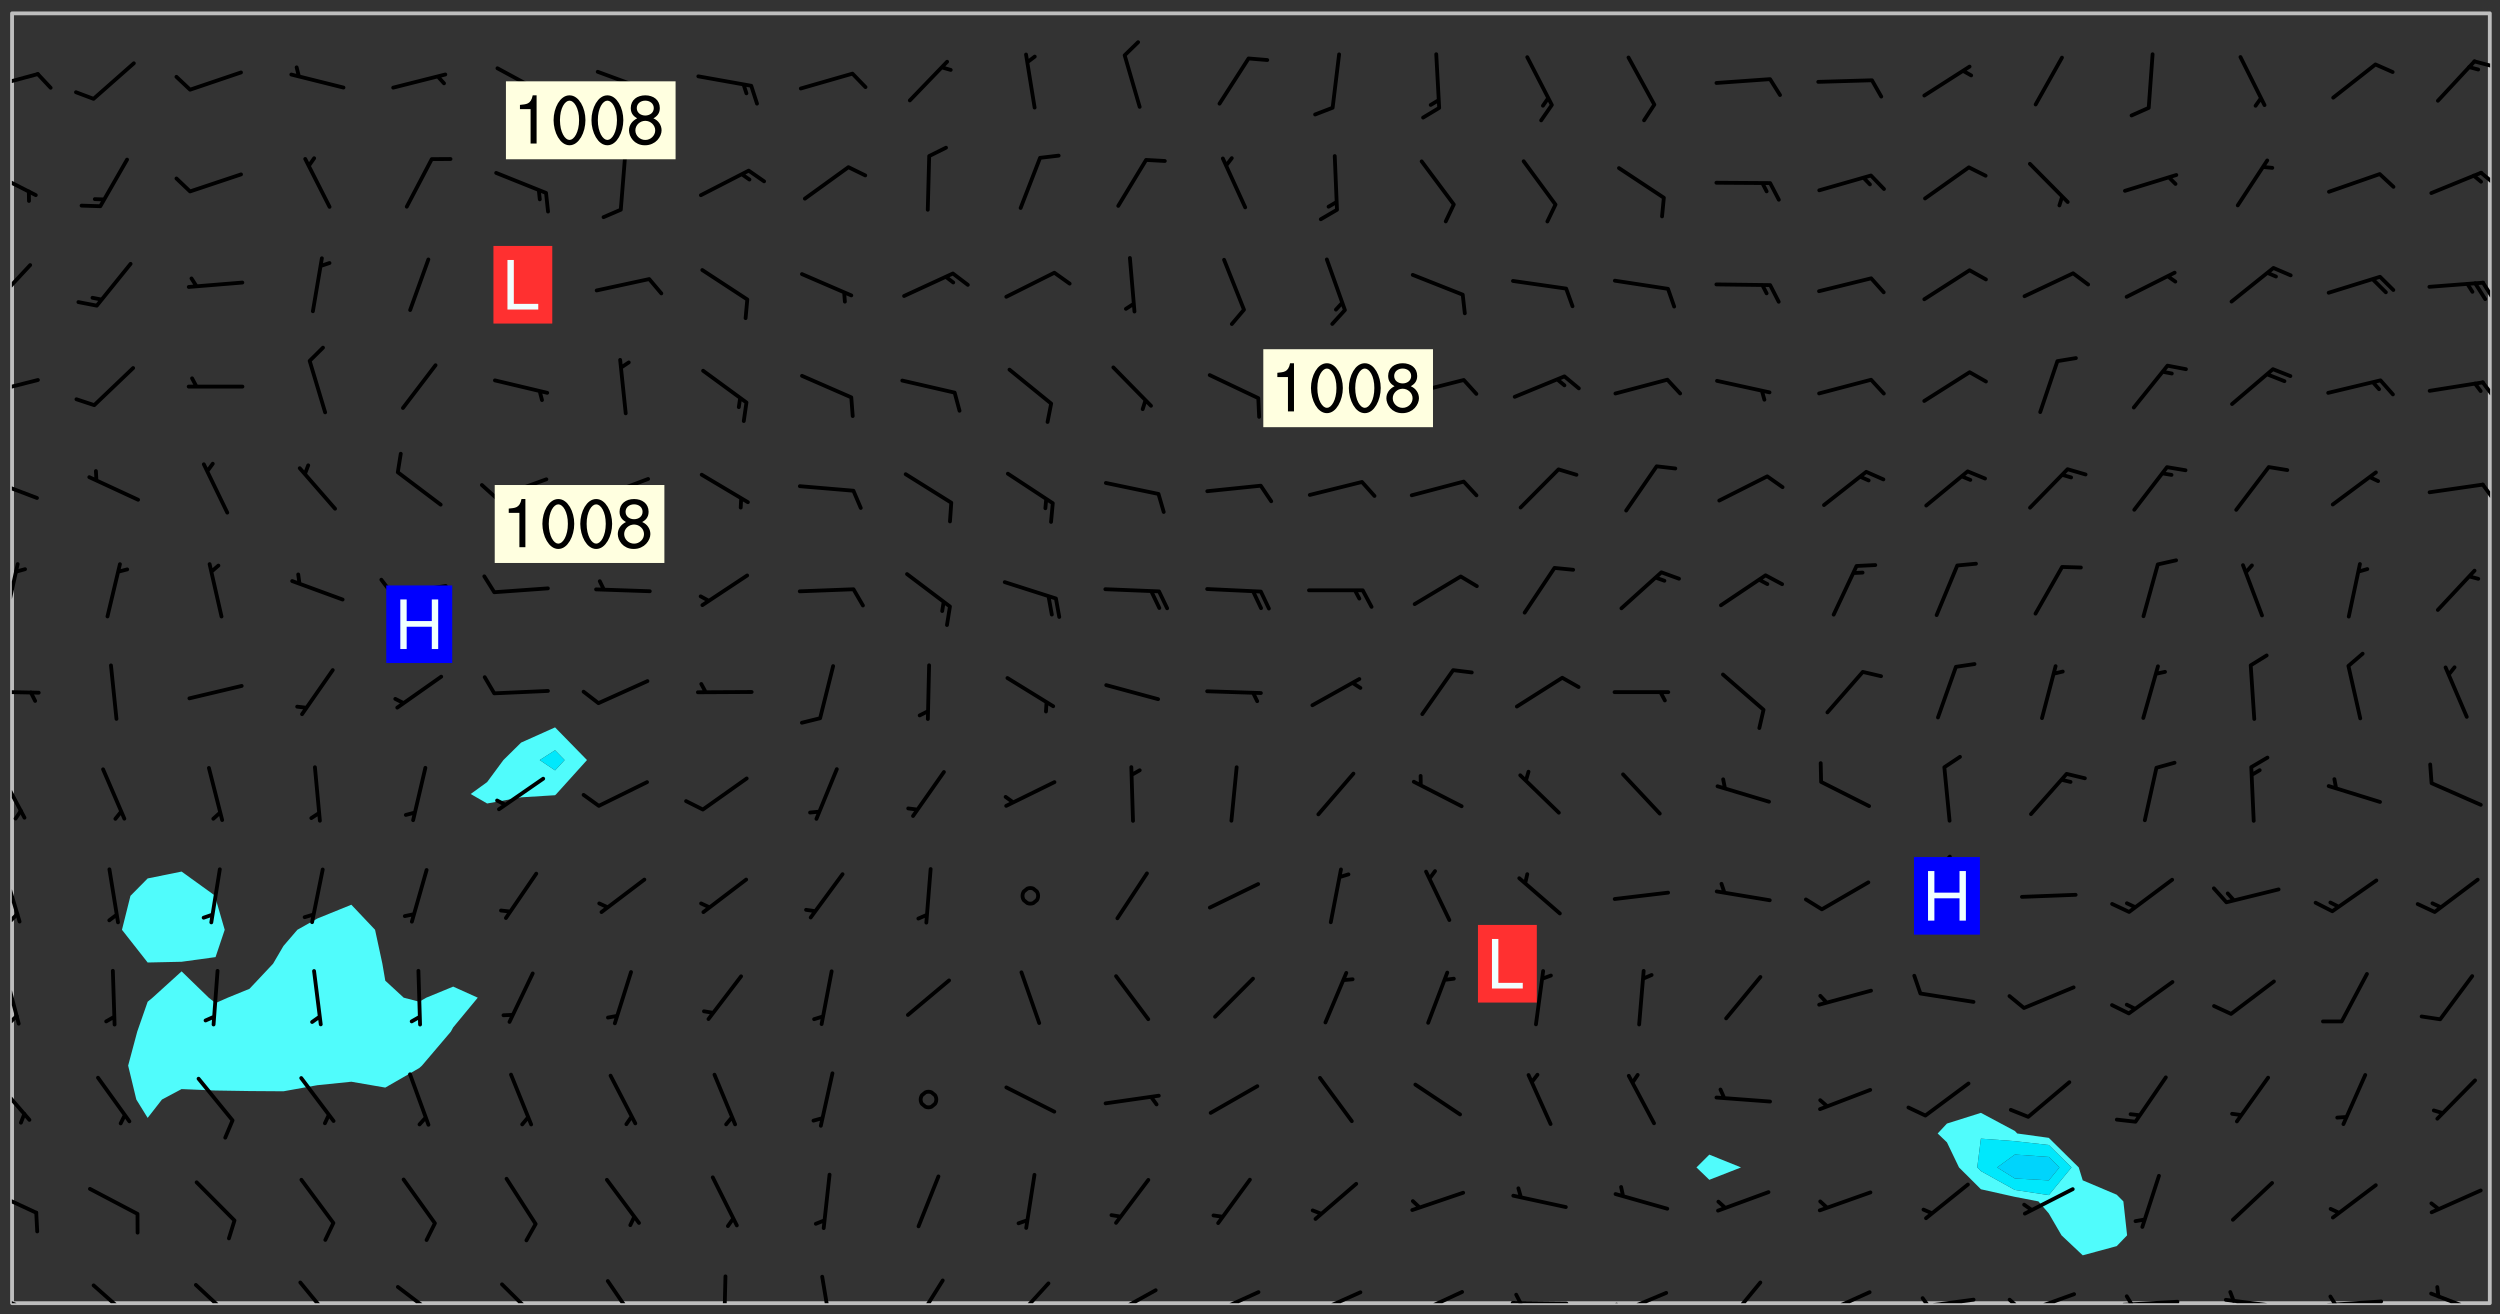<svg xmlns="http://www.w3.org/2000/svg" role="img" xmlns:xlink="http://www.w3.org/1999/xlink" viewBox="142.45 309.95 326.84 171.84"><rect x="142.45" y="309.95" width="326.84" height="171.84" fill="#333333" stroke="none"/><defs><clipPath id="clip2"><path d="M 144 311.672 L 145 311.672 L 145 480.328 L 144 480.328 Z M 144 311.672"/></clipPath><clipPath id="clip3"><path d="M 144 311.672 L 468 311.672 L 468 480.328 L 144 480.328 Z M 144 311.672"/></clipPath><clipPath id="clip4"><path d="M 467 311.672 L 468 311.672 L 468 480.328 L 467 480.328 Z M 467 311.672"/></clipPath><clipPath id="clip5"><path d="M 144 478 L 148 478 L 148 480.328 L 144 480.328 Z M 144 478"/></clipPath><clipPath id="clip6"><path d="M 154 477 L 161 477 L 161 480.328 L 154 480.328 Z M 154 477"/></clipPath><clipPath id="clip7"><path d="M 167 477 L 174 477 L 174 480.328 L 167 480.328 Z M 167 477"/></clipPath><clipPath id="clip8"><path d="M 181 477 L 187 477 L 187 480.328 L 181 480.328 Z M 181 477"/></clipPath><clipPath id="clip9"><path d="M 194 477 L 201 477 L 201 480.328 L 194 480.328 Z M 194 477"/></clipPath><clipPath id="clip10"><path d="M 207 477 L 214 477 L 214 480.328 L 207 480.328 Z M 207 477"/></clipPath><clipPath id="clip11"><path d="M 221 477 L 227 477 L 227 480.328 L 221 480.328 Z M 221 477"/></clipPath><clipPath id="clip12"><path d="M 236 476 L 238 476 L 238 480.328 L 236 480.328 Z M 236 476"/></clipPath><clipPath id="clip13"><path d="M 249 476 L 252 476 L 252 480.328 L 249 480.328 Z M 249 476"/></clipPath><clipPath id="clip14"><path d="M 261 477 L 266 477 L 266 480.328 L 261 480.328 Z M 261 477"/></clipPath><clipPath id="clip15"><path d="M 274 477 L 280 477 L 280 480.328 L 274 480.328 Z M 274 477"/></clipPath><clipPath id="clip16"><path d="M 287 478 L 294 478 L 294 480.328 L 287 480.328 Z M 287 478"/></clipPath><clipPath id="clip17"><path d="M 287 480 L 289 480 L 289 480.328 L 287 480.328 Z M 287 480"/></clipPath><clipPath id="clip18"><path d="M 300 478 L 308 478 L 308 480.328 L 300 480.328 Z M 300 478"/></clipPath><clipPath id="clip19"><path d="M 300 480 L 302 480 L 302 480.328 L 300 480.328 Z M 300 480"/></clipPath><clipPath id="clip20"><path d="M 313 478 L 321 478 L 321 480.328 L 313 480.328 Z M 313 478"/></clipPath><clipPath id="clip21"><path d="M 313 480 L 316 480 L 316 480.328 L 313 480.328 Z M 313 480"/></clipPath><clipPath id="clip22"><path d="M 326 478 L 334 478 L 334 480.328 L 326 480.328 Z M 326 478"/></clipPath><clipPath id="clip23"><path d="M 326 480 L 329 480 L 329 480.328 L 326 480.328 Z M 326 480"/></clipPath><clipPath id="clip24"><path d="M 339 480 L 348 480 L 348 480.328 L 339 480.328 Z M 339 480"/></clipPath><clipPath id="clip25"><path d="M 340 478 L 342 478 L 342 480.328 L 340 480.328 Z M 340 478"/></clipPath><clipPath id="clip26"><path d="M 353 478 L 361 478 L 361 480.328 L 353 480.328 Z M 353 478"/></clipPath><clipPath id="clip27"><path d="M 353 480 L 355 480 L 355 480.328 L 353 480.328 Z M 353 480"/></clipPath><clipPath id="clip28"><path d="M 367 477 L 373 477 L 373 480.328 L 367 480.328 Z M 367 477"/></clipPath><clipPath id="clip29"><path d="M 380 478 L 388 478 L 388 480.328 L 380 480.328 Z M 380 478"/></clipPath><clipPath id="clip30"><path d="M 380 480 L 382 480 L 382 480.328 L 380 480.328 Z M 380 480"/></clipPath><clipPath id="clip31"><path d="M 393 479 L 401 479 L 401 480.328 L 393 480.328 Z M 393 479"/></clipPath><clipPath id="clip32"><path d="M 393 479 L 395 479 L 395 480.328 L 393 480.328 Z M 393 479"/></clipPath><clipPath id="clip33"><path d="M 406 478 L 414 478 L 414 480.328 L 406 480.328 Z M 406 478"/></clipPath><clipPath id="clip34"><path d="M 404 479 L 408 479 L 408 480.328 L 404 480.328 Z M 404 479"/></clipPath><clipPath id="clip35"><path d="M 419 479 L 428 479 L 428 480.328 L 419 480.328 Z M 419 479"/></clipPath><clipPath id="clip36"><path d="M 420 479 L 422 479 L 422 480.328 L 420 480.328 Z M 420 479"/></clipPath><clipPath id="clip37"><path d="M 433 479 L 441 479 L 441 480.328 L 433 480.328 Z M 433 479"/></clipPath><clipPath id="clip38"><path d="M 433 478 L 435 478 L 435 480.328 L 433 480.328 Z M 433 478"/></clipPath><clipPath id="clip39"><path d="M 446 479 L 455 479 L 455 480.328 L 446 480.328 Z M 446 479"/></clipPath><clipPath id="clip40"><path d="M 446 479 L 449 479 L 449 480.328 L 446 480.328 Z M 446 479"/></clipPath><clipPath id="clip41"><path d="M 460 478 L 468 478 L 468 480.328 L 460 480.328 Z M 460 478"/></clipPath><clipPath id="clip42"><path d="M 144 465 L 148 465 L 148 469 L 144 469 Z M 144 465"/></clipPath><clipPath id="clip43"><path d="M 144 450 L 147 450 L 147 457 L 144 457 Z M 144 450"/></clipPath><clipPath id="clip44"><path d="M 144 436 L 146 436 L 146 445 L 144 445 Z M 144 436"/></clipPath><clipPath id="clip45"><path d="M 144 442 L 145 442 L 145 444 L 144 444 Z M 144 442"/></clipPath><clipPath id="clip46"><path d="M 144 423 L 146 423 L 146 431 L 144 431 Z M 144 423"/></clipPath><clipPath id="clip47"><path d="M 144 429 L 145 429 L 145 431 L 144 431 Z M 144 429"/></clipPath><clipPath id="clip48"><path d="M 144 410 L 146 410 L 146 418 L 144 418 Z M 144 410"/></clipPath><clipPath id="clip49"><path d="M 144 400 L 148 400 L 148 401 L 144 401 Z M 144 400"/></clipPath><clipPath id="clip50"><path d="M 144 383 L 146 383 L 146 391 L 144 391 Z M 144 383"/></clipPath><clipPath id="clip51"><path d="M 144 372 L 148 372 L 148 376 L 144 376 Z M 144 372"/></clipPath><clipPath id="clip52"><path d="M 466 373 L 468 373 L 468 376 L 466 376 Z M 466 373"/></clipPath><clipPath id="clip53"><path d="M 144 359 L 148 359 L 148 362 L 144 362 Z M 144 359"/></clipPath><clipPath id="clip54"><path d="M 466 359 L 468 359 L 468 363 L 466 363 Z M 466 359"/></clipPath><clipPath id="clip55"><path d="M 144 344 L 147 344 L 147 350 L 144 350 Z M 144 344"/></clipPath><clipPath id="clip56"><path d="M 466 346 L 468 346 L 468 350 L 466 350 Z M 466 346"/></clipPath><clipPath id="clip57"><path d="M 144 332 L 148 332 L 148 336 L 144 336 Z M 144 332"/></clipPath><clipPath id="clip58"><path d="M 466 332 L 468 332 L 468 335 L 466 335 Z M 466 332"/></clipPath><clipPath id="clip59"><path d="M 144 319 L 148 319 L 148 322 L 144 322 Z M 144 319"/></clipPath><clipPath id="clip60"><path d="M 465 317 L 468 317 L 468 319 L 465 319 Z M 465 317"/></clipPath><g id="surface266" clip-path="url(#clip1)"><path fill="#fff" fill-opacity="0" fill-rule="evenodd" d="M 0 0 L 1000 0 L 1000 1000 L 0 1000 Z M 0 0"/><path fill="#d3d3d3" fill-opacity="0" fill-rule="evenodd" d="M162.152 355.867L161.918 356.16 161.977 356.395 162.094 356.566 162.27 356.801 162.562 357.148 162.676 357.207 162.793 357.035 162.852 356.801 163.027 356.625 163.492 356.449 164.191 356.449 164.426 356.742 164.715 357.559 164.773 357.734 164.949 357.965 165.301 358.199 166 358.898 166.172 359.074 166.406 359.422 166.641 359.832 166.93 360.414 167.34 360.879 167.57 361.113 167.805 361.289 167.922 361.52 168.098 361.812 168.27 362.977 168.27 363.211 168.328 363.5 168.387 363.617 168.504 363.734 168.852 364.145 168.969 364.316 169.145 364.492 169.32 364.727 169.438 364.898 169.609 365.25 169.668 365.484 169.902 365.891 170.137 365.832 169.961 366.008 169.902 366.938 169.32 366.938 169.086 366.824 168.738 366.938 168.621 367.055 168.562 367.348 168.504 367.523 168.387 367.695 167.922 367.988 167.863 368.223 167.805 368.336 167.805 368.98 167.863 369.152 167.863 369.562 167.922 369.621 167.922 370.027 167.98 370.434 168.098 370.609 168.156 370.668 168.387 371.309 168.328 371.602 168.328 372.301 168.27 372.883 168.27 373.117 168.211 373.348 168.156 373.699 168.156 375.621 168.211 375.738 168.637 375.738 168.27 375.855 168.246 376.207 169.137 377.375 170.879 377.914 172.219 378.273 172.219 378.812 172.309 379.621 172.844 380.336 174.363 380.605 175.254 380.52 175.344 381.684 175.879 381.863 177.039 381.684 179.094 380.699 180.254 380.336 182.133 380.16 183.828 379.98 183.648 380.699 182.133 380.785 180.883 380.875 180.078 381.145 179.004 381.953 179.273 382.672 179.809 383.57 179.629 384.195 179.363 385.004 179.629 386.082 180.254 386.98 181.059 387.16 182.309 386.98 182.043 387.703 182.141 388.207 182.195 388.5 182.195 388.672 182.254 388.965 182.254 389.371 182.43 389.488 182.781 389.605 183.188 389.605 183.48 389.43 183.594 389.312 183.652 389.195 183.77 388.965 183.828 388.789 184.18 388.324 184.41 388.148 184.586 388.09 184.762 388.148 184.82 388.324 184.938 389.312 184.992 389.781 185.051 389.953 185.168 390.188 185.344 390.246 186.16 390.305 186.449 390.305 186.566 390.539 186.625 390.945 186.684 391.297 186.684 392.402 186.801 392.695 186.918 393.043 187.207 393.742 187.383 394.094 187.965 394.848 188.316 395.023 188.488 395.082 188.957 395.316 189.598 395.781 189.945 396.016 190.238 396.191 190.531 396.246 190.762 396.309 191.578 396.656 191.871 396.832 191.984 397.004 192.336 397.355 192.453 397.531 192.977 398.172 192.977 398.461 193.035 398.812 193.035 399.16 193.094 399.512 193.152 399.801 193.27 399.859 193.441 399.918 193.617 399.918 194.199 400.152 194.375 400.27 194.551 400.559 194.727 400.793 194.84 401.027 195.133 401.258 195.25 401.375 195.25 401.785 195.309 401.84 195.598 402.074 195.832 402.191 195.891 402.309 196.008 402.48 196.066 402.598 196.297 402.832 196.355 403.008 196.59 403.066 196.707 403.125 196.59 403.238 196.531 403.355 196.531 403.473 196.414 403.766 196.297 404.055 196.297 404.637 196.473 404.754 196.59 404.812 196.648 404.93 196.766 405.047 196.879 405.105 197.055 405.453 197.113 405.805 197.172 406.211 197.172 406.387 197.113 406.562 196.996 407.262 196.996 407.434 197.113 407.609 197.406 407.902 197.812 407.902 197.988 408.02 198.105 408.191 198.223 408.484 198.223 408.719 197.695 408.719 197.465 408.484 197.23 408.484 197.055 408.543 196.996 409.242 197.055 409.59 197.172 409.766 197.348 410.176 197.465 410.406 197.754 410.875 197.93 410.93 198.453 410.93 198.688 410.988 199.445 411.629 199.504 411.922 199.504 412.156 199.562 412.215 199.793 412.562 199.793 412.914 199.676 413.086 199.676 413.379 199.969 413.668 200.262 413.844 200.434 413.902 200.727 414.078 201.02 414.195 201.602 414.602 201.891 414.836 202.184 415.012 202.402 415.172 202.418 415.184 202.648 415.359 203.289 415.883 203.465 416.117 203.582 416.293 203.758 416.469 203.871 416.641 203.871 417.281 203.988 417.457 204.457 417.574 205.039 417.691 205.273 417.75 205.504 417.863 205.797 417.98 205.91 418.039 206.496 418.391 206.785 418.562 206.961 418.625 207.137 418.68 207.312 418.738 208.012 419.09 208.301 419.266 208.535 419.32 208.824 419.496 209.059 419.613 209.699 420.02 209.992 420.137 210.164 420.195 210.398 420.254 210.809 420.312 211.039 420.371 211.273 420.488 211.332 420.66 210.922 420.836 211.391 420.895 211.449 421.188 211.562 421.422 211.738 421.477 211.973 421.535 212.148 421.594 212.555 421.711 213.195 421.945 213.312 422.117 213.371 422.352 213.371 422.527 213.312 422.645 213.254 423.051 213.488 423.285 213.605 423.344 213.953 423.461 214.594 423.691 214.77 423.809 215.059 423.926 215.234 424.102 215.469 424.566 216.051 425.672 216.227 425.848 216.574 426.023 216.75 426.141 217.102 426.258 218.148 426.781 218.383 426.84 218.848 426.953 219.141 427.012 219.605 427.188 220.363 427.77 220.598 428.004 220.945 428.469 221.121 428.645 221.41 428.879 222.227 429.578 222.52 429.754 222.809 430.043 223.102 430.219 223.395 430.508 224.09 431.148 224.266 431.324 224.559 431.559 224.848 431.793 225.316 432.082 225.957 432.664 226.305 432.898 226.539 433.191 226.887 433.539 227.238 434.004 228.172 434.996 228.52 435.402 228.637 435.578 228.871 435.637 228.984 435.754 229.629 435.93 229.859 436.043 230.094 436.102 230.387 436.277 230.617 436.395 231.551 437.094 231.957 437.5 232.191 437.676 232.598 437.852 232.832 437.969 233.648 438.316 233.996 438.551 234.23 438.668 234.523 438.957 234.754 439.074 235.512 439.426 235.863 439.598 236.094 439.656 236.387 439.773 236.621 439.832 237.492 440.008 238.309 440.008 238.777 440.238 238.949 440.297 239.824 440.996 240.289 441.113 240.582 441.172 240.758 441.23 240.988 441.289 241.457 441.348 241.805 441.406 242.156 441.465 242.562 441.523 242.855 441.523 243.027 441.582 243.027 441.812 243.203 441.988 243.496 441.988 243.844 442.047 244.195 442.105 244.895 442.223 245.535 442.223 246 441.988 246.293 441.812 246.465 441.695 246.875 441.523 247.164 441.348 248.098 440.883 248.566 440.59 249.09 440.297 249.555 440.125 250.02 439.949 251.07 439.484 251.359 439.367 251.77 439.25 252.059 439.133 252.586 438.957 254.102 438.258 254.684 437.91 254.973 437.852 255.266 437.793 255.613 437.676 256.488 437.445 256.84 437.328 256.953 437.328 257.188 437.27 258.062 437.035 258.297 436.977 259.109 436.977 259.461 436.918 260.277 436.801 260.449 436.742 260.801 436.688 261.094 436.629 261.324 436.57 262.141 436.395 262.316 436.336 262.664 436.336 262.898 436.277 263.363 436.16 264.121 435.988 264.355 435.93 264.703 435.93 265.113 435.812 265.402 435.754 266.688 435.695 266.977 435.695 267.387 435.637 267.617 435.578 267.793 435.578 268.668 435.461 269.074 435.461 269.484 435.344 269.832 435.344 270.184 435.23 271.055 435.172 272.805 435.172 273.852 435.461 274.262 435.578 274.551 435.695 274.902 435.812 275.191 435.93 276.242 436.102 276.531 436.16 276.824 436.16 277.117 436.219 277.289 436.277 277.699 436.336 277.871 436.395 277.988 436.453 278.105 436.453 278.223 436.512 278.574 436.57 278.688 436.57 279.098 436.637 281.02 437.031 282.945 437.426 284.465 437.875 286.16 438.594 288.305 439.398 289.91 438.68 291.34 437.875 292.5 436.797 293.75 436.348 296.785 435.629 298.66 435.27 300.805 433.922 303.039 432.668 305.539 431.41 307.234 430.961 309.02 430.781 310.18 430.512 310.805 431.051 312.145 430.781 312.859 429.793 313.844 428.449 314.289 428.27 315.094 427.91 316.969 427.371 318.754 426.922 320.004 426.652 321.164 426.562 322.863 426.473 324.824 426.203 326.074 426.113 326.613 426.113 327.238 426.023 328.129 426.023 330.273 425.844 332.684 425.664 335.273 425.574 336.969 425.754 338.578 425.844 340.008 426.203 341.168 426.922 343.043 427.91 344.203 429.438 344.469 430.152 345.098 430.242 345.453 431.141 345.988 431.68 346.523 433.207 347.598 433.566 348.133 433.566 347.328 434.102 347.418 435.809 348.133 438.504 349.023 439.309 349.918 440.297 350.633 441.555 352.418 442.094 353.938 441.914 354.293 443.258 355.902 442.453 356.883 441.914 357.152 442.184 357.469 441.969 357.688 441.824 358.488 442.273 358.938 441.914 359.293 441.914 359.828 441.645 360.367 440.926 360.902 440.656 361.527 439.668 362.688 440.117 363.527 440.488 364.922 441.105 366.617 440.926 368.223 440.926 370.008 441.016 370.188 439.309 370.723 437.965 371.527 438.234 372.02 439.082 372.422 439.488 372.332 440.027 372.332 440.387 373.047 440.836 373.758 440.566 375.188 440.566 375.547 441.555 375.992 442.812 376.707 444.156 377.957 444.785 379.652 445.414 380.367 445.234 380.547 444.695 381.527 444.605 381.977 444.965 382.062 446.223 381.797 446.852 381.262 447.031 381.262 447.57 381.977 448.555 382.242 449.094 383.227 450.082 384.027 451.16 383.762 451.52 383.672 452.418 383.047 454.75 382.691 456.816 382.602 458.609 382.422 459.328 382.332 459.867 382.332 461.305 381.352 463.188 380.992 464.895 380.457 465.793 379.652 466.961 379.387 467.5 381.441 468.754 381.527 469.113 381.172 469.652 381.082 469.473 381.082 470.281 381.172 471.719 380.727 472.434 379.652 472.527 379.387 473.242 379.922 474.141 380.727 474.859 381.887 475.668 383.227 475.938 383.672 476.297 383.316 476.746 381.527 476.656 380.277 476.207 379.562 475.488 378.938 475.398 378.762 478.988 378.574 480.297 467.934 480.297 467.934 311.703 412.664 311.703 412.664 360.785 413.426 360.91 416.715 361.453 418.738 364.289 418.738 367.043 421.09 367.375 423.438 367.707 427.488 367.707 426.109 371.867 424.086 372.574 422.062 373.277 421.52 373.621 418.926 375.238 418.738 375.355 416.715 373.277 415.984 370.535 413.312 368.457 411.938 364.957 411.871 364.875 409.914 362.203 412.664 360.785 412.664 311.703 294.422 311.703 294.422 403.117 294.539 403.148 294.672 403.16 294.746 403.234 294.852 403.281 294.941 403.34 295.027 403.398 295.117 403.457 295.414 403.754 295.473 403.844 295.504 403.961 295.531 404.078 295.547 404.215 295.516 404.332 295.457 404.422 295.398 404.508 295.355 404.613 295.309 404.715 295.281 404.836 295.281 404.98 295.457 405.25 295.605 405.398 295.68 405.484 295.754 405.559 295.797 405.664 295.859 405.754 295.918 405.84 295.961 405.945 296.02 406.035 296.066 406.137 296.109 406.242 296.168 406.328 296.285 406.508 296.359 406.582 296.422 406.668 296.48 406.758 296.523 406.863 296.582 406.953 296.641 407.039 296.703 407.129 296.762 407.219 296.805 407.32 296.922 407.5 296.996 407.574 297.055 407.66 297.129 407.734 297.219 407.793 297.324 407.84 297.473 407.84 297.605 407.824 297.738 407.84 297.84 407.793 297.914 407.719 297.961 407.617 297.945 407.484 297.945 407.336 297.898 407.23 297.871 407.113 297.824 407.012 297.797 406.891 297.754 406.789 297.691 406.699 297.648 406.598 297.605 406.492 297.574 406.375 297.559 406.242 297.547 406.105 297.633 406.047 297.691 405.961 297.812 405.93 297.855 406.035 297.871 406.168 297.871 406.285 297.93 406.387 297.988 406.477 298.078 406.535 298.227 406.684 298.285 406.773 298.328 406.879 298.316 406.98 298.402 407.039 298.508 407.086 298.594 407.145 298.684 407.203 298.758 407.277 298.641 407.305 298.535 407.352 298.449 407.41 298.375 407.484 298.316 407.574 298.254 407.66 298.227 407.781 298.18 407.883 298.137 407.988 298.105 408.105 298.094 408.238 298.078 408.371 298.078 408.52 298.105 408.637 298.152 408.742 298.195 408.844 298.254 408.934 298.328 409.008 298.418 409.066 298.492 409.141 298.582 409.199 298.641 409.289 298.684 409.395 298.73 409.496 298.848 409.527 298.98 409.543 299.129 409.543 299.246 409.512 299.352 409.555 299.395 409.66 299.441 409.762 299.469 409.883 299.5 410 299.527 410.117 299.559 410.238 299.586 410.355 299.691 410.398 299.793 410.445 299.926 410.43 300.074 410.578 300.137 410.664 300.211 410.738 300.281 410.812 300.371 410.875 300.477 410.918 300.578 410.961 300.695 410.992 300.832 411.008 300.949 410.977 301.023 410.902 301.051 410.785 301.039 410.652 301.008 410.531 300.98 410.414 301.023 410.309 301.141 410.309 301.23 410.371 301.348 410.398 301.496 410.398 301.629 410.414 301.777 410.414 301.91 410.43 302.043 410.414 302.191 410.414 302.324 410.398 302.457 410.387 302.594 410.398 302.711 410.371 302.844 410.355 303.035 410.297 302.977 410.473 302.961 410.605 302.934 410.727 302.918 410.859 302.859 410.945 302.727 410.961 302.621 411.008 302.516 411.051 302.398 411.082 302.281 411.109 302.016 411.141 301.867 411.141 301.734 411.156 301.66 411.23 301.719 411.316 301.867 411.465 301.984 411.645 302.059 411.715 302.148 411.777 302.238 411.836 302.324 411.895 302.414 411.953 302.516 411.996 302.621 412.059 302.727 412.102 302.812 412.16 302.918 412.207 303.02 412.25 303.199 412.367 303.258 412.457 303.215 412.559 303.168 412.664 303.184 412.797 303.406 413.02 303.465 413.109 303.508 413.211 303.539 413.332 303.582 413.434 303.598 413.566 303.629 413.684 303.641 413.82 303.672 413.938 303.82 414.086 303.922 414.129 304.027 414.172 304.145 414.203 304.277 414.219 304.414 414.234 304.531 414.234 304.648 414.203 304.738 414.145 304.781 414.039 304.828 413.938 304.871 413.832 304.902 413.715 304.914 413.582 304.914 413.434 304.902 413.301 304.887 413.168 304.855 413.051 304.812 412.945 304.766 412.84 304.723 412.738 304.68 412.633 304.664 412.5 304.68 412.367 304.707 412.25 304.738 412.133 304.766 412.012 304.812 411.91 304.902 411.852 304.988 411.789 305.062 411.715 305.152 411.656 305.375 411.434 305.434 411.348 305.508 411.273 305.625 411.094 305.684 411.008 305.684 410.859 305.609 410.785 305.508 410.738 305.402 410.695 305.301 410.652 305.242 410.562 305.195 410.457 305.168 410.34 305.258 410.281 305.375 410.25 305.477 410.207 305.656 410.09 305.805 409.941 305.816 409.809 305.805 409.703 305.715 409.645 305.582 409.66 305.434 409.66 305.301 409.676 305.168 409.66 305.047 409.629 304.961 409.57 304.887 409.496 304.828 409.406 304.766 409.32 304.648 409.141 304.59 409.055 304.621 408.934 304.707 408.875 304.828 408.844 304.887 408.758 304.887 408.637 304.855 408.52 304.797 408.43 304.738 408.344 304.691 408.238 304.664 408.121 304.648 407.988 304.707 407.898 304.781 407.824 304.871 407.766 304.988 407.586 305.062 407.512 305.121 407.426 305.27 407.277 305.391 407.246 305.523 407.23 305.656 407.246 305.73 407.32 305.773 407.426 305.789 407.559 305.758 407.676 305.641 407.707 305.508 407.719 305.359 407.867 305.316 407.973 305.27 408.074 305.242 408.195 305.211 408.312 305.211 408.461 305.242 408.578 305.285 408.684 305.344 408.773 305.418 408.844 305.492 408.918 305.609 408.949 305.73 408.977 305.848 408.949 305.98 408.934 306.098 408.934 306.188 408.992 306.262 409.066 306.309 409.172 306.367 409.258 306.469 409.305 306.602 409.32 306.707 409.363 306.793 409.422 306.781 409.527 306.707 409.602 306.527 409.719 306.469 409.809 306.379 409.867 306.309 409.941 306.234 410.016 306.172 410.105 306.145 410.223 306.129 410.355 306.145 410.488 306.129 410.621 306.129 410.77 306.145 410.902 306.172 411.02 306.203 411.141 306.277 411.215 306.367 411.273 306.453 411.332 306.543 411.391 306.66 411.422 306.66 411.508 306.559 411.555 306.469 411.613 306.203 411.645 306.086 411.672 305.938 411.672 305.832 411.715 305.73 411.762 305.672 411.852 305.609 412.086 305.598 412.219 305.566 412.34 305.551 412.473 305.551 412.766 305.539 412.898 305.551 413.035 305.566 413.168 305.699 413.184 305.832 413.195 305.953 413.227 306.039 413.285 306.113 413.359 306.16 413.465 306.203 413.566 306.219 413.699 306.219 414.145 306.203 414.277 306.203 414.723 306.234 414.988 306.262 415.105 306.277 415.238 306.309 415.355 306.395 415.566 306.426 415.832 306.426 415.98 306.395 416.098 306.367 416.215 306.336 416.336 306.309 416.453 306.277 416.57 306.246 416.691 306.234 416.824 306.219 416.957 306.309 417.016 306.426 416.984 306.527 417 306.574 417.105 306.543 417.371 306.543 417.812 306.5 417.918 306.453 418.023 306.41 418.125 306.367 418.23 306.309 418.316 306.277 418.438 306.234 418.555 306.203 418.672 306.188 418.805 306.203 418.938 306.262 419.027 306.367 419.074 306.453 419.133 306.512 419.219 306.5 419.355 306.469 419.473 306.426 419.574 306.426 420.02 306.41 420.152 306.41 420.301 306.379 420.418 306.336 420.523 306.309 420.641 306.262 420.746 306.219 420.848 306.188 420.969 306.16 421.086 306.129 421.219 306.098 421.336 306.07 421.453 306.027 421.559 305.996 421.676 305.965 421.797 305.953 421.93 305.938 422.062 305.938 422.359 305.965 422.477 305.965 422.625 306.012 423.023 306.039 423.141 306.098 423.23 306.219 423.262 306.367 423.262 306.5 423.246 306.559 423.336 306.559 423.453 306.5 423.543 306.41 423.602 306.309 423.645 306.203 423.691 306.113 423.75 306.027 423.809 305.891 423.824 305.773 423.793 305.641 423.777 305.539 423.824 305.477 423.91 305.465 424.047 305.449 424.18 305.418 424.297 305.391 424.414 305.375 424.547 305.344 424.668 305.344 424.965 305.359 425.098 305.391 425.215 305.391 425.363 305.402 425.496 305.402 425.645 305.375 425.762 305.328 425.863 305.301 425.984 305.27 426.102 305.211 426.191 305.137 426.266 305.035 426.309 304.93 426.355 304.812 426.383 304.691 426.414 304.59 426.367 304.648 426.281 304.754 426.234 304.781 426.117 304.812 426 304.84 425.879 304.871 425.762 304.871 425.613 304.887 425.48 304.855 425.363 304.812 425.258 304.707 425.273 304.633 425.348 304.531 425.391 304.441 425.453 304.367 425.527 304.324 425.629 304.309 425.762 304.277 425.879 304.25 426 304.219 426.117 304.191 426.234 304.16 426.355 304.133 426.473 304.102 426.59 304.059 426.695 303.969 426.754 303.879 426.754 303.762 426.723 303.73 426.637 303.746 426.5 303.715 426.383 303.715 426.234 303.703 426.102 303.703 425.953 303.641 425.719 303.613 425.598 303.57 425.496 303.523 425.391 303.465 425.305 303.406 425.215 303.363 425.109 303.301 425.023 303.152 424.875 303.082 424.801 302.977 424.754 302.871 424.711 302.77 424.668 302.473 424.371 302.383 424.297 302.297 424.238 302.191 424.195 302.102 424.133 302.016 424.074 301.91 424.031 301.82 423.973 301.734 423.91 301.66 423.84 301.555 423.793 301.469 423.734 301.363 423.691 301.273 423.629 301.172 423.586 301.066 423.543 300.98 423.484 300.875 423.438 300.77 423.395 300.668 423.348 300.578 423.289 300.477 423.246 300.371 423.203 300.281 423.141 300.164 423.113 300.031 423.098 299.898 423.113 299.75 423.113 299.617 423.129 299.5 423.098 299.41 423.039 299.336 422.965 299.246 422.906 299.145 422.859 298.996 422.859 298.875 422.832 298.773 422.789 298.699 422.715 298.582 422.535 298.492 422.477 298.391 422.434 298.301 422.371 298.195 422.328 298.105 422.27 298.02 422.211 297.914 422.164 297.855 422.078 297.797 421.988 297.754 421.883 297.707 421.781 297.633 421.707 297.547 421.648 297.473 421.574 297.383 421.516 297.16 421.293 297.117 421.188 297.086 420.922 297.191 420.879 297.336 420.879 297.441 420.922 297.516 420.996 297.605 421.055 297.691 421.113 297.797 421.16 297.887 421.219 298.035 421.367 298.105 421.441 298.254 421.59 298.316 421.676 298.391 421.75 298.477 421.809 298.551 421.883 298.641 421.945 298.73 422.004 298.816 422.062 299.086 422.238 299.188 422.285 299.293 422.328 299.395 422.371 299.441 422.297 299.5 422.211 299.574 422.137 299.645 422.062 299.75 422.105 299.824 422.18 299.883 422.27 299.926 422.371 299.973 422.477 300.016 422.582 300.137 422.609 300.254 422.582 300.328 422.492 300.371 422.387 300.43 422.297 300.504 422.223 300.609 422.18 300.727 422.152 300.859 422.164 300.949 422.223 301.098 422.371 301.156 422.461 301.199 422.566 301.246 422.668 301.289 422.773 301.332 422.875 301.438 422.922 301.543 422.965 301.676 422.98 301.762 422.922 301.82 422.832 301.895 422.758 302 422.715 302.117 422.742 302.223 422.789 302.324 422.832 302.43 422.875 302.531 422.922 302.711 423.039 302.711 423.156 302.695 423.289 302.711 423.422 302.727 423.559 302.785 423.645 302.887 423.691 303.008 423.719 303.125 423.75 303.273 423.75 303.391 423.719 303.449 423.629 303.629 423.512 303.688 423.422 303.762 423.348 303.82 423.262 303.938 423.082 304.117 422.965 304.234 422.996 304.324 423.055 304.367 423.129 304.352 423.262 304.352 423.379 304.441 423.438 304.59 423.438 304.723 423.422 304.855 423.41 305.121 423.379 305.227 423.336 305.344 423.305 305.465 423.277 305.539 423.203 305.609 423.129 305.672 423.039 305.656 422.934 305.609 422.832 305.508 422.789 305.402 422.773 305.285 422.801 305.02 422.832 304.871 422.832 304.797 422.758 304.707 422.699 304.59 422.668 304.473 422.641 304.34 422.625 304.191 422.625 304.059 422.641 303.762 422.641 303.656 422.594 303.508 422.445 303.465 422.344 303.406 422.254 303.629 422.031 303.715 421.973 303.82 421.93 303.938 421.898 304.07 421.883 304.203 421.898 304.34 421.914 304.441 421.957 304.574 421.945 304.664 421.883 304.766 421.84 304.828 421.75 304.781 421.648 304.691 421.59 304.574 421.559 304.473 421.516 304.414 421.426 304.352 421.336 304.352 421.219 304.367 421.086 304.473 421.039 304.547 420.969 304.547 420.848 304.457 420.789 304.426 420.672 304.516 420.613 304.59 420.539 304.633 420.434 304.691 420.344 304.738 420.242 304.754 420.109 304.754 419.961 304.707 419.855 304.664 419.754 304.574 419.695 304.441 419.68 304.34 419.637 304.203 419.621 304.086 419.59 303.641 419.59 303.508 419.574 303.375 419.562 303.242 419.547 303.125 419.516 302.977 419.516 302.844 419.5 302.711 419.488 302.445 419.457 302.324 419.414 302.238 419.355 302.164 419.281 302.164 419.133 302.176 419 302.281 418.953 302.383 418.91 302.516 418.895 302.668 418.895 302.801 418.879 303.094 418.879 303.215 418.91 303.316 418.953 303.406 419.012 303.641 419.074 303.762 419.027 303.852 418.969 303.953 418.926 304.086 418.91 304.191 418.953 304.293 419 304.426 419.012 304.547 418.984 304.691 418.984 304.812 418.953 304.93 418.926 305.035 418.879 305.109 418.805 305.195 418.746 305.344 418.598 305.402 418.512 305.449 418.406 305.477 418.289 305.492 418.184 305.391 418.141 305.301 418.082 305.184 418.051 305.078 418.008 304.988 417.945 304.914 417.859 304.84 417.785 304.738 417.742 304.633 417.695 304.531 417.652 304.473 417.562 304.426 417.461 304.34 417.25 304.277 417.164 304.219 417.074 304.145 417 304.059 416.941 303.789 416.941 303.672 416.973 303.582 417.031 303.48 417.074 303.348 417.09 303.242 417.074 303.215 416.957 303.152 416.867 303.035 416.836 302.934 416.793 302.785 416.645 302.754 416.527 302.738 416.422 302.812 416.348 302.992 416.23 303.109 416.203 303.227 416.172 303.363 416.188 303.465 416.23 303.57 416.273 303.672 416.32 303.777 416.363 303.895 416.395 304.027 416.41 304.145 416.438 304.277 416.453 304.383 416.438 304.473 416.379 304.398 416.305 304.293 416.262 304.219 416.188 304.145 416.098 303.996 415.949 303.91 415.891 303.82 415.832 303.746 415.758 303.656 415.699 303.555 415.652 303.434 415.625 303.332 415.578 303.227 415.535 303.109 415.504 303.008 415.461 302.887 415.43 302.738 415.43 302.621 415.461 302.516 415.504 302.43 415.566 302.25 415.684 302.164 415.742 302.074 415.801 301.969 415.848 301.883 415.906 301.777 415.949 301.676 415.992 301.57 416.039 301.496 416.113 301.438 416.203 301.379 416.289 301.332 416.395 301.273 416.48 301.199 416.555 301.066 416.543 300.949 416.512 300.832 416.512 300.758 416.586 300.668 416.645 300.594 416.719 300.504 416.777 300.418 416.836 300.312 416.883 300.211 416.926 300.074 416.941 299.973 416.898 299.824 416.75 299.719 416.703 299.633 416.703 299.527 416.75 299.426 416.793 299.305 416.824 299.188 416.793 299.113 416.719 299.113 416.602 299.145 416.48 299.219 416.41 299.277 416.32 299.352 416.246 299.469 416.215 299.574 416.172 299.867 416.172 300 416.156 300.137 416.141 300.238 416.098 300.328 416.039 300.43 415.992 300.52 415.934 300.652 415.922 300.742 415.98 300.875 415.992 300.965 415.934 301.051 415.875 301.156 415.832 301.246 415.773 301.332 415.711 301.422 415.652 301.57 415.504 301.629 415.418 301.688 415.328 301.793 415.285 301.926 415.27 302.043 415.297 302.164 415.328 302.223 415.27 302.281 415.18 302.312 414.914 302.34 414.797 302.445 414.809 302.578 414.824 302.68 414.781 302.77 414.723 302.828 414.633 302.902 414.559 302.961 414.469 303.008 414.367 303.02 414.234 303.008 414.102 302.961 413.996 302.812 413.848 302.754 413.758 302.695 413.672 302.652 413.566 302.652 413.121 302.668 412.988 302.668 412.84 302.68 412.707 302.621 412.648 302.531 412.707 302.43 412.664 302.25 412.547 302.164 412.488 302.102 412.398 302.043 412.309 301.969 412.234 301.883 412.176 301.762 412.207 301.66 412.219 301.555 412.266 301.469 412.324 301.363 412.367 301.215 412.516 301.125 412.574 301.039 412.633 300.949 412.695 300.844 412.738 300.711 412.754 300.711 412.633 300.816 412.59 300.934 412.559 301.008 412.488 301.051 412.383 301.051 412.234 301.023 412.117 300.875 411.969 300.742 411.953 300.594 411.953 300.477 411.984 300.371 412.027 300.27 412.07 300.18 412.133 300.062 412.16 299.988 412.086 300 411.953 299.957 411.852 299.914 411.746 299.824 411.688 299.707 411.715 299.586 411.746 299.469 411.777 299.367 411.82 299.246 411.852 299.145 411.895 299.039 411.938 298.949 411.996 298.848 412.012 298.848 411.895 298.863 411.762 298.805 411.672 298.73 411.715 298.582 411.863 298.523 411.953 298.449 412.027 298.402 412.133 298.359 412.234 298.285 412.309 298.227 412.398 298.152 412.473 298.094 412.559 298.02 412.633 297.93 412.695 297.855 412.766 297.781 412.84 297.68 412.855 297.547 412.871 297.441 412.828 297.441 412.707 297.59 412.559 297.633 412.457 297.691 412.367 297.738 412.266 297.781 412.16 297.84 412.07 297.871 411.953 297.914 411.852 297.945 411.73 297.973 411.613 298.02 411.508 298.062 411.406 298.105 411.301 298.18 411.23 298.27 411.168 298.359 411.109 298.461 411.066 298.758 411.066 299.023 411.035 299.129 410.992 299.055 410.918 298.938 410.887 298.832 410.844 298.742 410.785 298.641 410.738 298.551 410.68 298.449 410.637 298.344 410.594 298.254 410.531 298.168 410.473 298.062 410.43 297.961 410.387 297.84 410.355 297.723 410.324 297.621 410.281 297.5 410.25 297.398 410.207 297.309 410.148 297.266 410.043 297.25 409.91 297.352 409.867 297.484 409.852 297.621 409.867 297.754 409.852 297.855 409.809 297.914 409.719 297.93 409.613 297.84 409.555 297.766 409.48 297.664 409.438 297.574 409.379 297.426 409.23 297.383 409.125 297.367 408.992 297.367 408.699 297.309 408.609 297.219 408.551 297.145 408.477 297.102 408.371 297.07 408.254 297.012 408.164 296.938 408.09 296.82 408.062 296.746 407.988 296.656 407.93 296.566 407.867 296.48 407.809 296.406 407.734 296.348 407.648 296.301 407.543 296.215 407.484 296.066 407.336 295.871 407.277 295.738 407.293 295.637 407.336 295.562 407.41 295.516 407.512 295.473 407.617 295.414 407.707 295.355 407.793 295.059 408.09 294.969 408.148 294.883 408.148 294.82 408.062 294.777 407.957 294.809 407.84 294.867 407.75 294.895 407.633 294.883 407.5 294.793 407.438 294.688 407.484 294.57 407.512 294.453 407.543 294.184 407.719 294.082 407.766 293.965 407.793 293.859 407.84 293.77 407.898 293.668 407.941 293.609 407.855 293.562 407.75 293.578 407.617 293.625 407.512 293.695 407.438 293.77 407.367 293.828 407.277 293.828 407.129 293.785 407.023 293.547 407.023 293.445 407.07 293.414 407.188 293.387 407.305 293.355 407.426 293.281 407.469 293.148 407.484 293.074 407.438 293.031 407.336 292.988 407.23 292.941 407.129 292.898 407.023 292.777 407.055 292.676 407.098 292.543 407.113 292.426 407.145 292.32 407.188 292.23 407.246 292.129 407.293 292.008 407.32 291.875 407.336 291.773 407.293 291.715 407.203 291.668 407.098 291.625 406.996 291.582 406.891 291.582 406.773 291.641 406.684 291.727 406.625 291.906 406.508 292.008 406.461 292.113 406.418 292.219 406.359 292.32 406.316 292.41 406.254 292.512 406.211 292.617 406.152 292.719 406.105 292.809 406.047 292.914 406.004 293.016 405.961 293.105 405.898 293.207 405.855 293.344 405.84 293.461 405.871 293.562 405.914 293.684 405.945 293.785 405.988 293.891 406.035 293.992 406.078 294.098 406.121 294.199 406.168 294.305 406.211 294.406 406.254 294.512 406.301 294.598 406.359 294.703 406.402 294.82 406.434 294.926 406.477 295.027 406.523 295.117 406.582 295.223 406.625 295.324 406.668 295.43 406.715 295.547 406.742 295.648 406.789 295.77 406.816 295.918 406.816 296.004 406.758 296.02 406.656 296.078 406.566 296.051 406.449 295.977 406.375 295.859 406.195 295.785 406.121 295.695 406.047 295.516 405.93 295.43 405.871 295.324 405.828 295.223 405.781 294.953 405.605 294.895 405.516 294.82 405.441 294.762 405.352 294.719 405.25 294.688 405.133 294.672 404.996 294.672 404.434 294.66 404.301 294.645 404.168 294.613 404.051 294.598 403.918 294.586 403.785 294.555 403.664 294.332 403.441 294.273 403.355 294.258 403.25 294.289 403.133 294.422 403.117 294.422 311.703 172.992 311.703 172.992 313.156 172.934 313.391 172.582 314.441 172.41 314.965 172.293 315.312 172.117 315.723 172 315.895 171.766 316.188 171.535 316.246 171.184 316.246 171.066 316.305 170.836 316.711 170.836 317.004 170.953 317.18 171.184 317.41 171.301 317.645 171.941 318.402 172.234 318.867 172.41 319.102 172.641 319.453 172.875 319.801 173.516 320.617 173.691 321.082 173.863 321.492 173.98 322.188 174.156 322.656 174.273 324.055 174.332 324.52 174.332 325.395 174.449 326.441 174.449 331.223 174.391 331.688 174.039 332.969 173.863 333.492 173.75 333.902 173.398 334.832 172.934 336 172.699 336.582 172.582 336.758 172.41 337.105 172.234 337.512 171.883 338.328 171.824 338.621 171.711 338.914 171.594 339.203 171.535 339.379 171.418 340.254 171.359 340.66 171.301 340.777 171.242 340.953 171.184 341.125 170.953 341.652 170.836 341.824 170.836 342.059 170.719 342.293 170.66 342.465 170.484 343.051 170.484 343.34 170.426 343.516 170.426 343.809 170.367 343.922 170.309 344.449 170.309 344.621 170.254 344.855 170.254 347.477 170.078 348.293 169.961 348.469 169.785 348.703 169.668 348.875 169.555 349.109 168.969 350.043 168.738 350.332 168.445 350.797 168.27 351.031 167.98 351.383 167.629 352.082 167.516 352.312 167.34 352.723 167.164 352.953 166.758 353.48 165.941 354.18 165.648 354.352 165.359 354.586 165.184 354.703 165.008 354.879 164.484 355.285 163.957 355.461 163.785 355.637 163.551 355.691 162.91 355.867 162.152 355.867M174.363 386.891L173.289 387.34 173.648 388.234 174.898 387.52 175.344 386.98 174.363 386.891"/><path fill="#d3d3d3" fill-opacity="0" fill-rule="evenodd" d="M201.508 416.598L200.613 416.598 201.062 417.227 202.043 417.586 202.848 417.496 203.293 416.508 203.117 416.598 202.402 416.242 201.508 416.598M356.129 475.668L356.07 475.145 356.07 474.852 356.184 474.559 356.242 474.328 356.711 473.859 356.824 473.859 356.941 473.746 357.059 473.688 357.234 473.688 357.469 473.629 357.816 473.629 358.051 473.688 358.168 473.746 358.398 473.918 358.457 474.094 358.574 474.676 358.574 474.969 358.457 475.145 358.285 475.434 358.109 475.609 357.582 476.133 357.352 476.367 357.234 476.426 357.059 476.426 356.941 476.367 356.535 476.074 356.359 475.957 356.242 475.898 356.184 475.785 356.129 475.668M362.77 464.711L362.711 464.539 362.711 463.43 362.77 463.258 362.945 463.199 363.117 463.141 363.293 463.141 363.527 463.082 363.645 463.141 363.703 463.84 363.645 464.012 363.527 464.188 363.41 464.246 363.176 464.77 363.062 464.828 362.828 464.828 362.77 464.711M372.383 450.32L372.266 450.145 372.266 449.445 372.559 448.57 372.676 448.398 372.852 448.047 372.965 447.816 373.082 447.523 373.434 446.766 373.551 446.535 373.723 446.301 373.898 446.301 374.016 446.242 374.656 446.242 374.773 446.301 375.008 446.535 375.18 446.648 375.531 446.941 375.648 447.059 375.762 447.234 375.762 447.348 375.879 447.406 375.996 447.523 375.996 448.223 375.938 448.398 375.938 448.629 375.879 448.805 375.531 449.855 375.414 450.086 375.297 450.32 375.18 450.379 374.949 450.613 374.309 450.902 373.434 450.902 373.023 450.785 372.383 450.32"/><path fill="none" stroke="#bebebe" stroke-linecap="round" stroke-linejoin="round" stroke-miterlimit="10" stroke-width=".5" d="M 431.957 354.305 L 108.027 354.305 L 108.027 185.68 L 431.957 185.68 L 431.957 354.305" transform="matrix(1 0 0 -1 36 666)"/><g clip-path="url(#clip2)"><path fill="#fff" fill-opacity="0" fill-rule="evenodd" d="M 144 475.891 L 144 480.328 L 144.004 480.328 L 144 480.328 L 144 311.672 L 144.004 311.672 L 144 311.672 L 144 475.891"/></g><g clip-path="url(#clip3)"><path fill="#fff" fill-opacity="0" fill-rule="evenodd" d="M 144.004 480.328 L 144.004 311.672 L 166.191 311.672 L 166.191 423.895 L 161.754 424.793 L 159.504 427.07 L 158.395 431.508 L 161.754 435.785 L 166.191 435.688 L 170.629 435.078 L 171.828 431.508 L 170.629 427.379 L 170.594 427.07 L 166.191 423.895 L 166.191 311.672 L 188.383 311.672 L 188.383 428.23 L 183.945 430.031 L 181.324 431.508 L 179.508 433.621 L 178.148 435.945 L 175.066 439.223 L 172.223 440.383 L 170.629 441.086 L 169.738 440.383 L 166.191 436.941 L 162.395 440.383 L 161.754 440.914 L 160.391 444.82 L 159.203 449.262 L 160.273 453.699 L 161.754 456.098 L 163.625 453.699 L 166.191 452.332 L 170.629 452.52 L 175.066 452.59 L 179.508 452.621 L 183.945 451.824 L 188.383 451.371 L 192.82 452.137 L 197.262 449.582 L 197.617 449.262 L 201.395 444.82 L 201.699 444.266 L 204.91 440.383 L 201.699 438.934 L 198.18 440.383 L 197.262 440.91 L 195.23 440.383 L 192.82 438.16 L 192.441 435.945 L 191.484 431.508 L 188.383 428.23 L 188.383 311.672 L 215.016 311.672 L 215.016 405.043 L 210.574 407.035 L 208.262 409.316 L 206.137 412.195 L 203.984 413.754 L 206.137 414.996 L 210.574 414.191 L 215.016 413.914 L 215.188 413.754 L 219.191 409.316 L 215.016 405.043 L 215.016 311.672 L 365.918 311.672 L 365.918 460.902 L 364.238 462.574 L 365.918 464.195 L 370.066 462.574 L 365.918 460.902 L 365.918 311.672 L 401.426 311.672 L 401.426 455.438 L 396.984 456.84 L 395.773 458.137 L 396.984 459.293 L 398.562 462.574 L 401.426 465.43 L 405.863 466.422 L 408.945 467.016 L 410.301 468.59 L 411.965 471.453 L 414.738 474.066 L 419.18 472.863 L 420.539 471.453 L 420.051 467.016 L 419.18 466.141 L 414.738 464.262 L 414.215 462.574 L 410.301 458.707 L 406.176 458.137 L 405.863 457.809 L 401.426 455.438 L 401.426 311.672 L 467.996 311.672 L 467.996 480.328 L 144.004 480.328"/></g><path fill="#50fcfc" fill-rule="evenodd" d="M161.754 435.785L158.395 431.508 159.504 427.07 161.754 424.793 166.191 423.895 170.594 427.07 170.629 427.379 171.828 431.508 170.629 435.078 166.191 435.688 161.754 435.785M160.273 453.699L159.203 449.262 160.391 444.82 161.754 440.914 162.395 440.383 166.191 436.941 169.738 440.383 170.629 441.086 172.223 440.383 175.066 439.223 178.148 435.945 179.508 433.621 181.324 431.508 183.945 430.031 188.383 428.23 191.484 431.508 192.441 435.945 192.82 438.16 195.23 440.383 197.262 440.91 198.18 440.383 201.699 438.934 204.91 440.383 201.699 444.266 201.395 444.82 197.617 449.262 197.262 449.582 192.82 452.137 188.383 451.371 183.945 451.824 179.508 452.621 175.066 452.59 170.629 452.52 166.191 452.332 163.625 453.699 161.754 456.098 160.273 453.699M206.137 414.996L203.984 413.754 206.137 412.195 208.262 409.316 210.574 407.035 215.016 405.043 215.016 408.035 213.008 409.316 215.016 410.668 216.266 409.316 215.016 408.035 215.016 405.043 219.191 409.316 215.188 413.754 215.016 413.914 210.574 414.191 206.137 414.996"/><path fill="#00e8fc" fill-rule="evenodd" d="M 215.016 410.668 L 213.008 409.316 L 215.016 408.035 L 216.266 409.316 L 215.016 410.668"/><path fill="#50fcfc" fill-rule="evenodd" d="M365.918 464.195L364.238 462.574 365.918 460.902 370.066 462.574 365.918 464.195M396.984 459.293L395.773 458.137 396.984 456.84 401.426 455.438 401.426 458.812 400.945 462.574 401.426 463.055 405.863 465.52 410.301 466.195 413.27 462.574 410.301 459.645 405.863 459.141 401.426 458.812 401.426 455.438 405.863 457.809 406.176 458.137 410.301 458.707 414.215 462.574 414.738 464.262 419.18 466.141 420.051 467.016 420.539 471.453 419.18 472.863 414.738 474.066 411.965 471.453 410.301 468.59 408.945 467.016 405.863 466.422 401.426 465.43 398.562 462.574 396.984 459.293"/><path fill="#00e8fc" fill-rule="evenodd" d="M 401.426 463.055 L 400.945 462.574 L 401.426 458.812 L 405.863 459.141 L 405.863 460.891 L 403.547 462.574 L 405.863 464.02 L 410.301 464.27 L 411.691 462.574 L 410.301 461.203 L 405.863 460.891 L 405.863 459.141 L 410.301 459.645 L 413.27 462.574 L 410.301 466.195 L 405.863 465.52 L 401.426 463.055"/><path fill="#00d4fc" fill-rule="evenodd" d="M 405.863 464.02 L 403.547 462.574 L 405.863 460.891 L 410.301 461.203 L 411.691 462.574 L 410.301 464.27 L 405.863 464.02"/><g clip-path="url(#clip4)"><path fill="#fff" fill-opacity="0" fill-rule="evenodd" d="M 467.996 480.328 L 468 480.328 L 468 311.672 L 467.996 311.672 L 468 311.672 L 468 480.328 L 467.996 480.328"/></g><g clip-path="url(#clip5)"><path fill="none" stroke="#000" stroke-linecap="round" stroke-linejoin="round" stroke-miterlimit="10" stroke-width=".5" d="M 111.211 184.246 L 104.789 187.098" transform="matrix(1 0 0 -1 36 666)"/></g><g clip-path="url(#clip6)"><path fill="none" stroke="#000" stroke-linecap="round" stroke-linejoin="round" stroke-miterlimit="10" stroke-width=".5" d="M 123.941 183.34 L 118.688 188.004" transform="matrix(1 0 0 -1 36 666)"/></g><g clip-path="url(#clip7)"><path fill="none" stroke="#000" stroke-linecap="round" stroke-linejoin="round" stroke-miterlimit="10" stroke-width=".5" d="M 137.203 183.277 L 132.059 188.066" transform="matrix(1 0 0 -1 36 666)"/></g><g clip-path="url(#clip8)"><path fill="none" stroke="#000" stroke-linecap="round" stroke-linejoin="round" stroke-miterlimit="10" stroke-width=".5" d="M 150.18 182.957 L 145.711 188.383" transform="matrix(1 0 0 -1 36 666)"/></g><g clip-path="url(#clip9)"><path fill="none" stroke="#000" stroke-linecap="round" stroke-linejoin="round" stroke-miterlimit="10" stroke-width=".5" d="M 164.055 183.539 L 158.465 187.801" transform="matrix(1 0 0 -1 36 666)"/></g><g clip-path="url(#clip10)"><path fill="none" stroke="#000" stroke-linecap="round" stroke-linejoin="round" stroke-miterlimit="10" stroke-width=".5" d="M 177.074 183.199 L 172.078 188.141" transform="matrix(1 0 0 -1 36 666)"/></g><g clip-path="url(#clip11)"><path fill="none" stroke="#000" stroke-linecap="round" stroke-linejoin="round" stroke-miterlimit="10" stroke-width=".5" d="M 189.871 182.77 L 185.91 188.574" transform="matrix(1 0 0 -1 36 666)"/></g><g clip-path="url(#clip12)"><path fill="none" stroke="#000" stroke-linecap="round" stroke-linejoin="round" stroke-miterlimit="10" stroke-width=".5" d="M 201.121 182.16 L 201.293 189.184" transform="matrix(1 0 0 -1 36 666)"/></g><g clip-path="url(#clip13)"><path fill="none" stroke="#000" stroke-linecap="round" stroke-linejoin="round" stroke-miterlimit="10" stroke-width=".5" d="M 215.102 182.207 L 213.941 189.137" transform="matrix(1 0 0 -1 36 666)"/></g><g clip-path="url(#clip14)"><path fill="none" stroke="#000" stroke-linecap="round" stroke-linejoin="round" stroke-miterlimit="10" stroke-width=".5" d="M 225.973 182.695 L 229.699 188.648" transform="matrix(1 0 0 -1 36 666)"/></g><g clip-path="url(#clip15)"><path fill="none" stroke="#000" stroke-linecap="round" stroke-linejoin="round" stroke-miterlimit="10" stroke-width=".5" d="M 238.781 183.078 L 243.52 188.266" transform="matrix(1 0 0 -1 36 666)"/></g><g clip-path="url(#clip16)"><path fill="none" stroke="#000" stroke-linecap="round" stroke-linejoin="round" stroke-miterlimit="10" stroke-width=".5" d="M 251.391 183.969 L 257.539 187.371" transform="matrix(1 0 0 -1 36 666)"/></g><g clip-path="url(#clip17)"><path fill="none" stroke="#000" stroke-linecap="round" stroke-linejoin="round" stroke-miterlimit="10" stroke-width=".5" d="M 252.285 184.465 L 251.258 185.133" transform="matrix(1 0 0 -1 36 666)"/></g><g clip-path="url(#clip18)"><path fill="none" stroke="#000" stroke-linecap="round" stroke-linejoin="round" stroke-miterlimit="10" stroke-width=".5" d="M 264.582 184.223 L 270.98 187.121" transform="matrix(1 0 0 -1 36 666)"/></g><g clip-path="url(#clip19)"><path fill="none" stroke="#000" stroke-linecap="round" stroke-linejoin="round" stroke-miterlimit="10" stroke-width=".5" d="M 265.512 184.645 L 264.539 185.395" transform="matrix(1 0 0 -1 36 666)"/></g><g clip-path="url(#clip20)"><path fill="none" stroke="#000" stroke-linecap="round" stroke-linejoin="round" stroke-miterlimit="10" stroke-width=".5" d="M 277.887 184.242 L 284.305 187.102" transform="matrix(1 0 0 -1 36 666)"/></g><g clip-path="url(#clip21)"><path fill="none" stroke="#000" stroke-linecap="round" stroke-linejoin="round" stroke-miterlimit="10" stroke-width=".5" d="M 278.82 184.656 L 277.852 185.41" transform="matrix(1 0 0 -1 36 666)"/></g><g clip-path="url(#clip22)"><path fill="none" stroke="#000" stroke-linecap="round" stroke-linejoin="round" stroke-miterlimit="10" stroke-width=".5" d="M 291.223 184.195 L 297.598 187.148" transform="matrix(1 0 0 -1 36 666)"/></g><g clip-path="url(#clip23)"><path fill="none" stroke="#000" stroke-linecap="round" stroke-linejoin="round" stroke-miterlimit="10" stroke-width=".5" d="M 292.152 184.625 L 291.172 185.367" transform="matrix(1 0 0 -1 36 666)"/></g><g clip-path="url(#clip24)"><path fill="none" stroke="#000" stroke-linecap="round" stroke-linejoin="round" stroke-miterlimit="10" stroke-width=".5" d="M 304.211 185.711 L 311.238 185.629" transform="matrix(1 0 0 -1 36 666)"/></g><g clip-path="url(#clip25)"><path fill="none" stroke="#000" stroke-linecap="round" stroke-linejoin="round" stroke-miterlimit="10" stroke-width=".5" d="M 305.234 185.699 L 304.672 186.789" transform="matrix(1 0 0 -1 36 666)"/></g><g clip-path="url(#clip26)"><path fill="none" stroke="#000" stroke-linecap="round" stroke-linejoin="round" stroke-miterlimit="10" stroke-width=".5" d="M 317.797 184.32 L 324.285 187.023" transform="matrix(1 0 0 -1 36 666)"/></g><g clip-path="url(#clip27)"><path fill="none" stroke="#000" stroke-linecap="round" stroke-linejoin="round" stroke-miterlimit="10" stroke-width=".5" d="M 318.742 184.715 L 317.793 185.492" transform="matrix(1 0 0 -1 36 666)"/></g><g clip-path="url(#clip28)"><path fill="none" stroke="#000" stroke-linecap="round" stroke-linejoin="round" stroke-miterlimit="10" stroke-width=".5" d="M 332.121 182.961 L 336.59 188.383" transform="matrix(1 0 0 -1 36 666)"/></g><g clip-path="url(#clip29)"><path fill="none" stroke="#000" stroke-linecap="round" stroke-linejoin="round" stroke-miterlimit="10" stroke-width=".5" d="M 344.469 184.23 L 350.875 187.113" transform="matrix(1 0 0 -1 36 666)"/></g><g clip-path="url(#clip30)"><path fill="none" stroke="#000" stroke-linecap="round" stroke-linejoin="round" stroke-miterlimit="10" stroke-width=".5" d="M 345.398 184.648 L 344.43 185.398" transform="matrix(1 0 0 -1 36 666)"/></g><g clip-path="url(#clip31)"><path fill="none" stroke="#000" stroke-linecap="round" stroke-linejoin="round" stroke-miterlimit="10" stroke-width=".5" d="M 357.504 185.207 L 364.469 186.137" transform="matrix(1 0 0 -1 36 666)"/></g><g clip-path="url(#clip32)"><path fill="none" stroke="#000" stroke-linecap="round" stroke-linejoin="round" stroke-miterlimit="10" stroke-width=".5" d="M 358.516 185.344 L 357.805 186.34" transform="matrix(1 0 0 -1 36 666)"/></g><g clip-path="url(#clip33)"><path fill="none" stroke="#000" stroke-linecap="round" stroke-linejoin="round" stroke-miterlimit="10" stroke-width=".5" d="M 370.996 184.484 L 377.609 186.859" transform="matrix(1 0 0 -1 36 666)"/></g><g clip-path="url(#clip34)"><path fill="none" stroke="#000" stroke-linecap="round" stroke-linejoin="round" stroke-miterlimit="10" stroke-width=".5" d="M 370.996 184.484 L 369.18 186.133" transform="matrix(1 0 0 -1 36 666)"/></g><g clip-path="url(#clip35)"><path fill="none" stroke="#000" stroke-linecap="round" stroke-linejoin="round" stroke-miterlimit="10" stroke-width=".5" d="M 384.109 185.473 L 391.125 185.867" transform="matrix(1 0 0 -1 36 666)"/></g><g clip-path="url(#clip36)"><path fill="none" stroke="#000" stroke-linecap="round" stroke-linejoin="round" stroke-miterlimit="10" stroke-width=".5" d="M 385.129 185.531 L 384.492 186.582" transform="matrix(1 0 0 -1 36 666)"/></g><g clip-path="url(#clip37)"><path fill="none" stroke="#000" stroke-linecap="round" stroke-linejoin="round" stroke-miterlimit="10" stroke-width=".5" d="M 397.445 186.117 L 404.418 185.227" transform="matrix(1 0 0 -1 36 666)"/></g><g clip-path="url(#clip38)"><path fill="none" stroke="#000" stroke-linecap="round" stroke-linejoin="round" stroke-miterlimit="10" stroke-width=".5" d="M 398.461 185.988 L 398.027 187.137" transform="matrix(1 0 0 -1 36 666)"/></g><g clip-path="url(#clip39)"><path fill="none" stroke="#000" stroke-linecap="round" stroke-linejoin="round" stroke-miterlimit="10" stroke-width=".5" d="M 410.742 185.438 L 417.754 185.902" transform="matrix(1 0 0 -1 36 666)"/></g><g clip-path="url(#clip40)"><path fill="none" stroke="#000" stroke-linecap="round" stroke-linejoin="round" stroke-miterlimit="10" stroke-width=".5" d="M 411.762 185.508 L 411.113 186.551" transform="matrix(1 0 0 -1 36 666)"/></g><g clip-path="url(#clip41)"><path fill="none" stroke="#000" stroke-linecap="round" stroke-linejoin="round" stroke-miterlimit="10" stroke-width=".5" d="M 424.285 186.934 L 430.84 184.406" transform="matrix(1 0 0 -1 36 666)"/></g><path fill="none" stroke="#000" stroke-linecap="round" stroke-linejoin="round" stroke-miterlimit="10" stroke-width=".5" d="M 425.238 186.566 L 425.09 187.785" transform="matrix(1 0 0 -1 36 666)"/><g clip-path="url(#clip42)"><path fill="none" stroke="#000" stroke-linecap="round" stroke-linejoin="round" stroke-miterlimit="10" stroke-width=".5" d="M 111.188 197.504 L 104.812 200.469" transform="matrix(1 0 0 -1 36 666)"/></g><path fill="none" stroke="#000" stroke-linecap="round" stroke-linejoin="round" stroke-miterlimit="10" stroke-width=".5" d="M111.188 197.504L111.316 195.055M124.426 197.352L118.207 200.621M124.426 197.352L124.438 194.898M137.105 196.492L132.156 201.48M137.105 196.492L136.379 194.148M150.035 196.164L145.855 201.809M150.035 196.164L148.98 193.949M163.309 196.129L159.215 201.844M163.309 196.129L162.219 193.934M176.477 196.031L172.676 201.941M176.477 196.031L175.273 193.891M189.988 196.168L185.793 201.805M189.379 196.988L188.855 195.879M202.781 195.844L199.633 202.129M202.32 196.758L201.613 195.758M214.137 195.492L214.902 202.48M214.25 196.512L213.109 196.055M226.535 195.723L229.137 202.25M240.613 195.516L241.691 202.457M240.77 196.523L239.609 196.121M252.355 196.18L256.578 201.793M252.969 196.996L251.758 197.188M265.707 196.148L269.855 201.824M266.312 196.977L265.098 197.148M278.434 196.691L283.758 201.281M279.211 197.359L278.066 197.805M291.086 197.855L297.738 200.117M292.051 198.184L291.16 199.023M304.293 199.73L311.16 198.242M305.293 199.512L304.957 200.695M317.66 199.945L324.422 198.027M318.645 199.668L318.387 200.867M331.059 197.777L337.656 200.195M332.016 198.129L331.105 198.949M344.359 197.812L350.984 200.16M345.324 198.152L344.418 198.98M358.25 196.785L363.723 201.188M359.047 197.426L357.918 197.91M371.172 197.387L377.43 200.586M372.082 197.852L371.078 198.555M386.531 195.645L388.703 202.328M386.848 196.617L385.637 196.402M398.371 196.582L403.492 201.391M411.441 196.871L417.051 201.102M412.258 197.488L411.145 198.004M424.352 197.559L430.77 200.414M425.285 197.973L424.32 198.727" transform="matrix(1 0 0 -1 36 666)"/><g clip-path="url(#clip43)"><path fill="none" stroke="#000" stroke-linecap="round" stroke-linejoin="round" stroke-miterlimit="10" stroke-width=".5" d="M 110.297 209.641 L 105.703 214.961" transform="matrix(1 0 0 -1 36 666)"/></g><path fill="none" stroke="#000" stroke-linecap="round" stroke-linejoin="round" stroke-miterlimit="10" stroke-width=".5" d="M109.629 210.414L109.184 209.273M123.367 209.449L119.262 215.152M122.77 210.281L122.227 209.18M136.852 209.578L132.41 215.023M136.852 209.578L135.898 207.316M150.059 209.496L145.832 215.109M149.445 210.312L148.926 209.199M162.465 209L160.055 215.602M162.117 209.961L161.297 209.047M175.891 209.043L173.258 215.559M175.508 209.992L174.719 209.051M189.508 209.184L186.273 215.422M189.035 210.09L188.34 209.078M202.555 209.055L199.859 215.547M202.16 210L201.383 209.055M213.762 208.871L215.281 215.73M213.98 209.871L212.801 209.543M228.859 212.301L228.84 212.5 228.781 212.691 228.688 212.871 228.227 213.246 228.035 213.305 227.836 213.324 227.637 213.305 227.445 213.246 226.984 212.871 226.891 212.691 226.832 212.5 226.812 212.301 226.832 212.102 226.891 211.91 226.984 211.734 227.445 211.355 227.637 211.297 227.836 211.277 228.035 211.297 228.227 211.355 228.688 211.734 228.781 211.91 228.84 212.102 228.859 212.301M244.285 210.715L238.016 213.887M257.945 212.801L250.988 211.801M256.93 212.656L257.656 211.664M270.828 214.047L264.73 210.555M279.016 215.133L283.18 209.473M291.488 214.254L297.332 210.352M306.285 215.504L309.168 209.098M306.703 214.574L307.453 215.543M319.391 215.402L322.691 209.199M319.871 214.5L320.555 215.52M330.852 212.562L337.859 212.039M331.871 212.488L331.379 213.609M344.391 211.047L350.953 213.559M345.344 211.41L344.418 212.215M358.168 210.207L363.805 214.398M358.168 210.207L355.949 211.258M371.613 210.039L376.988 214.566M371.613 210.039L369.336 210.953M385.633 209.402L389.602 215.199M385.633 209.402L383.195 209.676M386.211 210.246L384.992 210.383M398.891 209.441L402.973 215.16M399.484 210.273L398.266 210.434M412.82 209.09L415.672 215.512M413.234 210.023L412.012 209.938M425.098 209.797L430.027 214.805M425.812 210.527L424.637 210.875" transform="matrix(1 0 0 -1 36 666)"/><g clip-path="url(#clip44)"><path fill="none" stroke="#000" stroke-linecap="round" stroke-linejoin="round" stroke-miterlimit="10" stroke-width=".5" d="M 108.895 222.219 L 107.105 229.016" transform="matrix(1 0 0 -1 36 666)"/></g><g clip-path="url(#clip45)"><path fill="none" stroke="#000" stroke-linecap="round" stroke-linejoin="round" stroke-miterlimit="10" stroke-width=".5" d="M 108.633 223.207 L 107.734 222.375" transform="matrix(1 0 0 -1 36 666)"/></g><path fill="none" stroke="#000" stroke-linecap="round" stroke-linejoin="round" stroke-miterlimit="10" stroke-width=".5" d="M121.43 222.105L121.203 229.129M121.395 223.125L120.332 222.516M134.371 222.113L134.891 229.121M134.445 223.133L133.324 222.637M148.383 222.129L147.508 229.102M148.254 223.145L147.254 222.438M161.367 222.105L161.152 229.129M161.336 223.125L160.273 222.516M173.059 222.449L176.094 228.785M173.5 223.371L172.273 223.32M186.832 222.266L188.949 228.969M187.141 223.242L185.934 223.016M199.074 222.824L203.336 228.41M199.695 223.637L198.484 223.836M213.863 222.164L215.176 229.066M214.055 223.168L212.883 222.805M225.145 223.359L230.527 227.875M239.988 228.934L242.312 222.301M252.359 228.43L256.57 222.805M270.262 228.105L265.301 223.125M282.461 228.855L279.73 222.379M282.062 227.91L283.285 228.023M295.66 228.898L293.16 222.332M295.297 227.945L296.516 228.098M308.195 229.098L307.254 222.133M308.059 228.086L309.211 228.512M321.336 229.117L320.746 222.113M321.25 228.098L322.375 228.582M332.117 222.91L336.598 228.324M344.281 224.699L351.062 226.535M345.266 224.965L344.426 225.859M357.516 226.164L364.457 225.066M357.516 226.164L356.715 228.484M371.055 224.27L377.547 226.965M371.055 224.27L369.16 225.828M384.766 223.562L390.469 227.668M384.766 223.562L382.566 224.648M385.594 224.16L384.496 224.703M398.129 223.496L403.734 227.738M398.129 223.496L395.902 224.527M412.598 222.512L415.895 228.719M412.598 222.512L410.145 222.512M425.469 222.793L429.656 228.438M425.469 222.793L423.043 223.16" transform="matrix(1 0 0 -1 36 666)"/><g clip-path="url(#clip46)"><path fill="none" stroke="#000" stroke-linecap="round" stroke-linejoin="round" stroke-miterlimit="10" stroke-width=".5" d="M 109.008 235.566 L 106.992 242.297" transform="matrix(1 0 0 -1 36 666)"/></g><g clip-path="url(#clip47)"><path fill="none" stroke="#000" stroke-linecap="round" stroke-linejoin="round" stroke-miterlimit="10" stroke-width=".5" d="M 108.715 236.547 L 107.84 235.684" transform="matrix(1 0 0 -1 36 666)"/></g><path fill="none" stroke="#000" stroke-linecap="round" stroke-linejoin="round" stroke-miterlimit="10" stroke-width=".5" d="M121.879 235.465L120.754 242.398M121.715 236.473L120.738 235.73M134.074 235.461L135.188 242.402M134.234 236.473L133.074 236.074M147.25 235.488L148.641 242.375M147.453 236.488L146.277 236.141M160.297 235.555L162.223 242.309M160.578 236.535L159.375 236.281M172.59 236.031L176.559 241.832M173.168 236.875L171.949 237.012M185.09 236.809L190.691 241.055M185.906 237.426L184.793 237.941M198.41 236.805L204 241.059M199.223 237.422L198.109 237.938M212.438 236.102L216.602 241.762M213.043 236.926L211.832 237.102M227.555 235.43L228.117 242.434M227.637 236.449L226.512 235.961M242.172 238.93L242.152 239.133 242.094 239.324 242 239.5 241.543 239.875 241.352 239.934 241.152 239.953 240.953 239.934 240.758 239.875 240.301 239.5 240.207 239.324 240.148 239.133 240.129 238.93 240.148 238.73 240.207 238.539 240.301 238.363 240.758 237.988 240.953 237.93 241.152 237.91 241.352 237.93 241.543 237.988 242 238.363 242.094 238.539 242.152 238.73 242.172 238.93M256.398 241.867L252.531 235.996M270.938 240.469L264.621 237.395M281.762 242.383L280.43 235.48M281.566 241.379L282.742 241.738M292.887 242.098L295.934 235.766M293.332 241.176L294.059 242.164M305.074 241.234L310.379 236.629M305.844 240.566L306.121 241.762M317.551 238.516L324.531 239.348M330.891 239.508L337.82 238.355M331.898 239.34L331.508 240.504M344.633 237.168L350.711 240.695M344.633 237.168L342.547 238.461M359.746 242.219L362.227 235.645M359.746 242.219L361.363 244.062M370.789 238.797L377.812 239.066M384.801 236.828L390.43 241.035M384.801 236.828L382.582 237.871M385.621 237.441L384.512 237.961M397.52 238.09L404.344 239.773M397.52 238.09L395.883 239.914M398.512 238.332L397.695 239.246M411.367 236.918L417.125 240.945M411.367 236.918L409.184 238.031M412.207 237.504L411.113 238.059M424.754 236.82L430.371 241.043M424.754 236.82L422.531 237.859M425.57 237.434L424.457 237.953" transform="matrix(1 0 0 -1 36 666)"/><g clip-path="url(#clip48)"><path fill="none" stroke="#000" stroke-linecap="round" stroke-linejoin="round" stroke-miterlimit="10" stroke-width=".5" d="M 109.652 249.145 L 106.348 255.348" transform="matrix(1 0 0 -1 36 666)"/></g><path fill="none" stroke="#000" stroke-linecap="round" stroke-linejoin="round" stroke-miterlimit="10" stroke-width=".5" d="M109.172 250.047L108.488 249.031M122.707 249.02L119.926 255.473M122.301 249.957L121.535 249M135.496 248.84L133.762 255.652M135.246 249.832L134.336 249.008M148.27 248.75L147.621 255.746M148.176 249.766L147.152 249.094M160.461 248.824L162.062 255.668M160.691 249.82L159.508 249.508M171.684 250.25L177.465 254.246M172.527 250.828L171.438 251.395M184.738 250.695L191.043 253.797M184.738 250.695L182.746 252.129M198.34 250.215L204.07 254.277M198.34 250.215L196.145 251.316M213.188 248.996L215.852 255.496M213.578 249.941L212.355 249.82M225.816 249.371L229.855 255.121M226.402 250.207L225.188 250.359M237.996 250.695L244.305 253.797M238.914 251.148L237.922 251.867M254.355 255.758L254.574 248.734M254.387 254.738L255.453 255.348M268.125 255.742L267.438 248.75M283.391 254.91L278.805 249.586M291.285 253.848L297.539 250.645M292.195 253.383L292.176 254.609M305.203 254.695L310.246 249.801M305.938 253.98L306.281 255.16M318.641 254.812L323.441 249.684M330.992 253.258L337.723 251.238M331.969 252.961L331.73 254.164M344.535 253.828L350.809 250.664M344.535 253.828L344.48 256.281M360.645 255.742L361.328 248.75M360.645 255.742L362.688 257.102M376.633 254.875L371.973 249.617M376.633 254.875L379.016 254.301M375.953 254.109L377.145 253.824M388.375 255.676L386.855 248.816M388.375 255.676L390.742 256.332M400.773 255.758L401.09 248.738M400.773 255.758L402.887 257.004M400.82 254.734L401.875 255.359M410.891 253.285L417.602 251.207M411.867 252.984L411.637 254.188M424.344 253.66L430.777 250.832M424.344 253.66L424.164 256.109" transform="matrix(1 0 0 -1 36 666)"/><g clip-path="url(#clip49)"><path fill="none" stroke="#000" stroke-linecap="round" stroke-linejoin="round" stroke-miterlimit="10" stroke-width=".5" d="M 111.512 265.488 L 104.488 265.633" transform="matrix(1 0 0 -1 36 666)"/></g><path fill="none" stroke="#000" stroke-linecap="round" stroke-linejoin="round" stroke-miterlimit="10" stroke-width=".5" d="M110.492 265.512L111.043 264.414M121.676 262.066L120.957 269.059M131.211 264.75L138.047 266.375M145.938 262.68L149.953 268.445M146.52 263.52L145.301 263.664M158.387 263.539L164.133 267.586M159.223 264.125L158.129 264.68M171.066 265.406L178.086 265.719M171.066 265.406L169.82 267.52M184.688 264.121L191.094 267.004M184.688 264.121L182.746 265.621M197.691 265.543L204.719 265.582M198.715 265.547L198.133 266.629M213.668 262.152L215.371 268.969M213.668 262.152L211.289 261.562M227.754 262.051L227.918 269.074M227.777 263.07L226.684 262.52M244.141 263.719L238.16 267.406M243.27 264.254L243.195 263.031M257.855 264.645L251.074 266.48M271.293 265.445L264.27 265.676M270.27 265.48L270.812 264.379M284.164 267.277L278.027 263.848M283.27 266.777L284.301 266.113M296.43 268.438L292.395 262.688M296.43 268.438L298.863 268.137M310.695 267.441L304.758 263.68M310.695 267.441L312.828 266.23M324.555 265.562L317.527 265.562M323.531 265.562L324.109 264.477M337.008 263.258L331.703 267.867M337.008 263.258L336.457 260.867M349.984 268.207L345.359 262.914M349.984 268.207L352.371 267.648M362.16 268.871L359.812 262.25M362.16 268.871L364.59 269.234M375.191 268.961L373.41 262.164M374.934 267.973L376.125 268.254M388.574 268.941L386.656 262.184M388.297 267.957L389.496 268.215M400.699 269.066L401.164 262.055M400.699 269.066L402.785 270.359M413.473 268.988L415.02 262.133M413.473 268.988L415.332 270.59M426.176 268.793L428.945 262.332M426.582 267.852L427.348 268.809" transform="matrix(1 0 0 -1 36 666)"/><g clip-path="url(#clip50)"><path fill="none" stroke="#000" stroke-linecap="round" stroke-linejoin="round" stroke-miterlimit="10" stroke-width=".5" d="M 108.762 282.305 L 107.238 275.445" transform="matrix(1 0 0 -1 36 666)"/></g><path fill="none" stroke="#000" stroke-linecap="round" stroke-linejoin="round" stroke-miterlimit="10" stroke-width=".5" d="M108.539 281.309L109.723 281.637M122.129 282.293L120.5 275.457M121.891 281.301L123.078 281.609M133.852 282.301L135.41 275.449M134.078 281.305L135.004 282.109M144.648 280.086L151.242 277.668M145.605 279.734L145.438 280.949M157.793 278.309L164.727 279.445M157.793 278.309L156.305 280.262M171.07 278.625L178.078 279.129M171.07 278.625L169.766 280.703M184.379 278.996L191.402 278.754M185.402 278.961L184.863 280.066M198.277 276.938L204.133 280.816M199.129 277.5L198.051 278.086M218.031 279.012L211.008 278.742M218.031 279.012L219.266 276.891M230.641 276.758L225.031 280.996M230.641 276.758L230.254 274.336M229.824 277.375L229.629 276.164M244.496 277.805L237.805 279.945M244.496 277.805L244.934 275.391M243.523 278.117L243.961 275.703M257.977 278.734L250.957 279.02M257.977 278.734L259.039 276.523M256.953 278.773L258.016 276.562M271.289 278.711L264.27 279.043M271.289 278.711L272.34 276.492M270.27 278.758L271.316 276.539M284.609 278.875L277.582 278.875M284.609 278.875L285.762 276.711M283.586 278.875L284.164 277.793M297.422 280.684L291.398 277.07M297.422 280.684L299.527 279.418M309.676 281.801L305.777 275.953M309.676 281.801L312.117 281.559M323.652 281.227L318.43 276.523M323.652 281.227L325.957 280.391M322.891 280.543L324.047 280.125M337.273 280.836L331.438 276.918M337.273 280.836L339.438 279.676M336.426 280.266L337.508 279.688M349.168 282.055L346.176 275.695M349.168 282.055L351.617 282.176M348.73 281.133L349.957 281.191M362.336 282.121L359.637 275.633M362.336 282.121L364.781 282.352M376.043 281.93L372.562 275.824M376.043 281.93L378.496 281.855M388.551 282.262L386.68 275.488M388.551 282.262L390.945 282.797M399.688 282.164L402.176 275.59M400.051 281.207L400.859 282.129M414.977 282.312L413.52 275.438M414.762 281.312L415.941 281.652M429.961 281.445L425.164 276.309M429.262 280.695L430.445 280.379" transform="matrix(1 0 0 -1 36 666)"/><g clip-path="url(#clip51)"><path fill="none" stroke="#000" stroke-linecap="round" stroke-linejoin="round" stroke-miterlimit="10" stroke-width=".5" d="M 104.715 293.438 L 111.285 290.945" transform="matrix(1 0 0 -1 36 666)"/></g><path fill="none" stroke="#000" stroke-linecap="round" stroke-linejoin="round" stroke-miterlimit="10" stroke-width=".5" d="M118.125 293.668L124.504 290.715M119.055 293.238L118.988 294.465M133.098 295.352L136.164 289.031M133.543 294.434L134.266 295.426M145.637 294.84L150.254 289.543M146.309 294.07L146.746 295.215M158.457 294.309L164.062 290.074M158.457 294.309L158.844 296.73M171.273 290.996L177.879 293.387M171.273 290.996L169.449 292.641M184.602 290.953L191.18 293.43M185.559 291.312L184.637 292.125M204.227 290.395L198.188 293.988M203.348 290.918L203.289 289.691M218.023 291.895L211.02 292.488M218.023 291.895L218.984 289.641M230.816 290.328L224.855 294.055M230.816 290.328L230.645 287.883M244.086 290.262L238.215 294.121M244.086 290.262L243.859 287.816M243.23 290.824L243.117 289.602M257.906 291.473L251.027 292.91M257.906 291.473L258.59 289.117M271.277 292.551L264.285 291.832M271.277 292.551L272.645 290.516M284.508 293.039L277.688 291.344M284.508 293.039L286.145 291.211M297.809 293.09L291.016 291.297M297.809 293.09L299.477 291.289M310.203 294.684L305.25 289.699M310.203 294.684L312.551 293.977M323.035 295.086L319.047 289.301M323.035 295.086L325.473 294.801M337.492 293.773L331.219 290.609M337.492 293.773L339.496 292.359M350.434 294.363L344.91 290.02M350.434 294.363L352.676 293.375M349.629 293.734L350.75 293.238M363.695 294.426L358.277 289.957M363.695 294.426L365.965 293.488M362.906 293.777L364.043 293.309M376.754 294.707L371.848 289.676M376.754 294.707L379.109 294.02M376.039 293.977L377.219 293.633M389.758 294.977L385.477 289.406M389.758 294.977L392.176 294.57M389.133 294.168L390.344 293.965M403.059 294.988L398.805 289.395M403.059 294.988L405.48 294.594M417.066 294.289L411.426 290.094M416.246 293.68L417.355 293.152M431.039 292.695L424.086 291.691" transform="matrix(1 0 0 -1 36 666)"/><g clip-path="url(#clip52)"><path fill="none" stroke="#000" stroke-linecap="round" stroke-linejoin="round" stroke-miterlimit="10" stroke-width=".5" d="M 431.039 292.695 L 432.488 290.715" transform="matrix(1 0 0 -1 36 666)"/></g><g clip-path="url(#clip53)"><path fill="none" stroke="#000" stroke-linecap="round" stroke-linejoin="round" stroke-miterlimit="10" stroke-width=".5" d="M 104.594 304.645 L 111.406 306.371" transform="matrix(1 0 0 -1 36 666)"/></g><path fill="none" stroke="#000" stroke-linecap="round" stroke-linejoin="round" stroke-miterlimit="10" stroke-width=".5" d="M118.773 303.082L123.855 307.934M118.773 303.082L116.445 303.852M131.117 305.508L138.145 305.508M132.141 305.508L131.562 306.59M146.934 308.871L148.957 302.141M146.934 308.871L148.676 310.598M163.391 308.301L159.129 302.711M177.992 304.695L171.156 306.32M177 304.93L177.309 303.746M187.527 309L188.254 302.012M187.633 307.984L188.652 308.668M204.039 303.43L198.371 307.582M204.039 303.43L203.688 301.004M203.215 304.035L203.039 302.82M217.742 304.102L211.301 306.914M217.742 304.102L217.93 301.656M231.258 304.719L224.41 306.297M231.258 304.719L231.895 302.348M243.875 303.289L238.426 307.723M243.875 303.289L243.402 300.883M256.926 303L252.004 308.016M256.211 303.73L255.84 302.559M270.953 304L264.605 307.012M270.953 304L271.066 301.551M283.363 302.824L278.828 308.191M283.363 302.824L282.453 300.543M297.816 306.371L291.004 304.641M297.816 306.371L299.465 304.555M310.977 306.844L304.477 304.172M310.977 306.844L312.863 305.277M310.031 306.453L310.977 305.672M324.438 306.41L317.645 304.605M324.438 306.41L326.105 304.609M337.789 304.754L330.926 306.258M336.789 304.973L337.121 303.793M351.07 306.402L344.273 304.613M351.07 306.402L352.734 304.598M363.953 307.387L358.02 303.629M363.953 307.387L366.086 306.172M375.426 308.836L373.18 302.176M375.426 308.836L377.844 309.234M389.82 308.246L385.414 302.77M389.82 308.246L392.23 307.785M389.18 307.449L390.383 307.219M403.605 307.785L398.258 303.227M403.605 307.785L405.887 306.883M402.828 307.121L405.109 306.219M417.664 306.324L410.828 304.688M417.664 306.324L419.289 304.488M416.668 306.086L417.48 305.168M431.031 306.059L424.094 304.953" transform="matrix(1 0 0 -1 36 666)"/><g clip-path="url(#clip54)"><path fill="none" stroke="#000" stroke-linecap="round" stroke-linejoin="round" stroke-miterlimit="10" stroke-width=".5" d="M 431.031 306.059 L 432.512 304.102" transform="matrix(1 0 0 -1 36 666)"/></g><path fill="none" stroke="#000" stroke-linecap="round" stroke-linejoin="round" stroke-miterlimit="10" stroke-width=".5" d="M 430.023 305.898 L 430.762 304.922" transform="matrix(1 0 0 -1 36 666)"/><g clip-path="url(#clip55)"><path fill="none" stroke="#000" stroke-linecap="round" stroke-linejoin="round" stroke-miterlimit="10" stroke-width=".5" d="M 105.605 316.25 L 110.395 321.395" transform="matrix(1 0 0 -1 36 666)"/></g><path fill="none" stroke="#000" stroke-linecap="round" stroke-linejoin="round" stroke-miterlimit="10" stroke-width=".5" d="M119.105 316.09L123.523 321.555M119.105 316.09L116.699 316.555M119.75 316.883L118.543 317.117M131.129 318.535L138.133 319.109M132.148 318.617L131.484 319.648M148.531 322.285L147.355 315.359M148.363 321.277L149.527 321.664M162.453 322.129L160.07 315.516M176.816 316.117L172.332 321.527M176.164 316.902L175.699 315.77M191.324 319.566L184.457 318.078M191.324 319.566L192.91 317.691M204.148 316.898L198.266 320.746M204.148 316.898L203.926 314.457M217.746 317.43L211.293 320.215M216.809 317.836L216.906 316.613M231.027 320.293L224.645 317.352M231.027 320.293L232.98 318.809M230.098 319.863L231.074 319.121M244.293 320.395L238.008 317.25M244.293 320.395L246.293 318.969M254.766 315.32L254.168 322.324M254.68 316.34L253.648 315.672M269.082 315.559L266.48 322.086M269.082 315.559L267.496 313.688M282.277 315.512L279.914 322.133M282.277 315.512L280.625 313.699M281.934 316.477L281.105 315.57M297.68 317.527L291.145 320.113M297.68 317.527L297.953 315.09M311.203 318.32L304.25 319.32M311.203 318.32L312.035 316.012M324.516 318.289L317.57 319.355M324.516 318.289L325.324 315.973M337.871 318.777L330.844 318.867M337.871 318.777L338.992 316.598M336.848 318.789L337.41 317.699M351.082 319.664L344.262 317.98M351.082 319.664L352.719 317.836M363.945 320.719L358.027 316.926M363.945 320.719L366.082 319.52M377.48 320.32L371.125 317.324M377.48 320.32L379.445 318.852M390.754 320.402L384.477 317.242M389.844 319.941L390.844 319.234M403.672 321.02L398.191 316.621M403.672 321.02L405.926 320.051M402.875 320.383L404 319.898M417.602 319.863L410.891 317.777M417.602 319.863L419.344 318.137M416.625 319.562L418.367 317.836M431.066 319.09L424.059 318.551" transform="matrix(1 0 0 -1 36 666)"/><g clip-path="url(#clip56)"><path fill="none" stroke="#000" stroke-linecap="round" stroke-linejoin="round" stroke-miterlimit="10" stroke-width=".5" d="M 431.066 319.09 L 432.379 317.02" transform="matrix(1 0 0 -1 36 666)"/></g><path fill="none" stroke="#000" stroke-linecap="round" stroke-linejoin="round" stroke-miterlimit="10" stroke-width=".5" d="M430.047 319.012L431.359 316.941M429.027 318.934L429.684 317.898" transform="matrix(1 0 0 -1 36 666)"/><g clip-path="url(#clip57)"><path fill="none" stroke="#000" stroke-linecap="round" stroke-linejoin="round" stroke-miterlimit="10" stroke-width=".5" d="M 111.129 330.539 L 104.871 333.734" transform="matrix(1 0 0 -1 36 666)"/></g><path fill="none" stroke="#000" stroke-linecap="round" stroke-linejoin="round" stroke-miterlimit="10" stroke-width=".5" d="M110.219 331.004L110.238 329.777M119.566 329.09L123.062 335.184M119.566 329.09L117.113 329.168M120.074 329.977L118.848 330.016M131.297 331.023L137.961 333.25M131.297 331.023L129.52 332.715M146.355 335.27L149.535 329.004M146.816 334.359L147.52 335.363M162.895 335.246L159.629 329.027M162.895 335.246L165.348 335.262M177.836 330.828L171.316 333.445M177.836 330.828L178.098 328.391M176.887 331.211L177.02 329.988M187.609 328.633L188.172 335.641M187.609 328.633L185.355 327.66M204.332 333.742L198.082 330.531M204.332 333.742L206.344 332.344M203.422 333.277L204.43 332.574M217.367 334.195L211.676 330.078M217.367 334.195L219.57 333.117M227.93 335.648L227.742 328.625M227.93 335.648L230.129 336.742M242.422 335.414L239.883 328.859M242.422 335.414L244.855 335.703M256.285 335.141L252.645 329.133M256.285 335.141L258.734 335.004M266.32 335.332L269.242 328.941M266.746 334.402L267.488 335.375M281.242 328.625L280.949 335.648M281.242 328.625L279.125 327.387M281.199 329.648L280.141 329.027M296.512 329.32L292.312 334.953M296.512 329.32L295.461 327.102M309.809 329.305L305.645 334.969M309.809 329.305L308.746 327.094M323.973 330.199L318.109 334.074M323.973 330.199L323.738 327.758M337.871 332.113L330.844 332.16M337.871 332.113L339.008 329.938M336.848 332.121L337.414 331.031M351.051 333.105L344.293 331.168M351.051 333.105L352.754 331.34M350.066 332.824L350.918 331.941M363.852 334.172L358.121 330.102M363.852 334.172L366.043 333.074M376.773 329.641L371.828 334.633M376.055 330.367L375.688 329.195M390.973 333.172L384.258 331.102M389.996 332.871L390.867 332.004M402.859 335.074L399.004 329.199M402.297 334.219L403.52 334.105M417.566 333.293L410.93 330.98M417.566 333.293L419.363 331.625M430.816 333.465L424.309 330.809" transform="matrix(1 0 0 -1 36 666)"/><g clip-path="url(#clip58)"><path fill="none" stroke="#000" stroke-linecap="round" stroke-linejoin="round" stroke-miterlimit="10" stroke-width=".5" d="M 430.816 333.465 L 432.699 331.895" transform="matrix(1 0 0 -1 36 666)"/></g><path fill="none" stroke="#000" stroke-linecap="round" stroke-linejoin="round" stroke-miterlimit="10" stroke-width=".5" d="M 429.867 333.078 L 430.812 332.293" transform="matrix(1 0 0 -1 36 666)"/><g clip-path="url(#clip59)"><path fill="none" stroke="#000" stroke-linecap="round" stroke-linejoin="round" stroke-miterlimit="10" stroke-width=".5" d="M 111.391 346.367 L 104.609 344.539" transform="matrix(1 0 0 -1 36 666)"/></g><path fill="none" stroke="#000" stroke-linecap="round" stroke-linejoin="round" stroke-miterlimit="10" stroke-width=".5" d="M111.391 346.367L113.07 344.574M118.68 343.129L123.949 347.777M118.68 343.129L116.383 343.992M131.301 344.324L137.957 346.578M131.301 344.324L129.516 346.008M144.535 346.305L151.355 344.602M145.527 346.055L145.23 347.246M164.668 346.312L157.855 344.59M163.676 346.062L164.5 345.156M177.664 343.777L171.484 347.125M177.664 343.777L177.645 341.324M176.766 344.266L176.758 343.039M191.188 344.238L184.594 346.664M191.188 344.238L191.523 341.809M190.23 344.594L190.562 342.16M204.664 344.836L197.746 346.07M204.664 344.836L205.418 342.5M203.656 345.016L204.035 343.848M217.898 346.422L211.145 344.48M217.898 346.422L219.602 344.66M230.273 347.98L225.398 342.922M229.562 347.246L230.742 346.91M240.59 348.922L241.711 341.984M240.754 347.91L241.73 348.652M253.484 348.824L255.445 342.078M253.484 348.824L255.242 350.535M269.68 348.406L265.883 342.496M269.68 348.406L272.125 348.203M280.672 341.965L281.52 348.941M280.672 341.965L278.383 341.082M294.602 341.945L294.219 348.961M294.602 341.945L292.5 340.676M294.547 342.965L293.496 342.332M309.332 342.328L306.117 348.574M309.332 342.328L307.934 340.312M308.867 343.238L308.168 342.23M322.73 342.371L319.352 348.531M322.73 342.371L321.387 340.32M337.859 345.703L330.852 345.203M337.859 345.703L339.164 343.625M351.184 345.555L344.16 345.348M351.184 345.555L352.398 343.422M363.945 347.344L358.027 343.559M363.086 346.793L364.152 346.191M376.023 348.516L372.582 342.391M387.363 341.949L387.871 348.957M387.363 341.949L385.121 340.953M402.504 342.309L399.359 348.594M402.047 343.223L401.336 342.223M417.008 347.625L411.484 343.281M417.008 347.625L419.254 346.633M429.953 348.027L425.172 342.879" transform="matrix(1 0 0 -1 36 666)"/><g clip-path="url(#clip60)"><path fill="none" stroke="#000" stroke-linecap="round" stroke-linejoin="round" stroke-miterlimit="10" stroke-width=".5" d="M 429.953 348.027 L 432.324 347.398" transform="matrix(1 0 0 -1 36 666)"/></g><path fill="none" stroke="#000" stroke-linecap="round" stroke-linejoin="round" stroke-miterlimit="10" stroke-width=".5" d="M 429.258 347.277 L 430.441 346.961" transform="matrix(1 0 0 -1 36 666)"/><path fill="#ff3030" fill-rule="evenodd" d="M 335.672 441.02 L 343.367 441.02 L 343.367 430.871 L 335.672 430.871 L 335.672 441.02"/><path fill="azure" fill-rule="evenodd" d="M 337.504 432.707 L 338.34 432.707 L 338.34 438.445 L 341.531 438.445 L 341.531 439.184 L 337.504 439.184 L 337.504 432.707"/><path fill="#00f" fill-rule="evenodd" d="M 392.676 432.141 L 401.297 432.141 L 401.297 421.996 L 392.676 421.996 L 392.676 432.141"/><path fill="azure" fill-rule="evenodd" d="M 394.512 423.828 L 395.344 423.828 L 395.344 426.652 L 398.629 426.652 L 398.629 423.828 L 399.461 423.828 L 399.461 430.309 L 398.629 430.309 L 398.629 427.391 L 395.344 427.391 L 395.344 430.309 L 394.512 430.309 L 394.512 423.828"/><path fill="#00f" fill-rule="evenodd" d="M 192.949 396.633 L 201.57 396.633 L 201.57 386.488 L 192.949 386.488 L 192.949 396.633"/><path fill="azure" fill-rule="evenodd" d="M 194.785 388.32 L 195.617 388.32 L 195.617 391.145 L 198.902 391.145 L 198.902 388.32 L 199.738 388.32 L 199.738 394.801 L 198.902 394.801 L 198.902 391.887 L 195.617 391.887 L 195.617 394.801 L 194.785 394.801 L 194.785 388.32"/><path fill="#ff3030" fill-rule="evenodd" d="M 206.961 352.25 L 214.652 352.25 L 214.652 342.105 L 206.961 342.105 L 206.961 352.25"/><path fill="azure" fill-rule="evenodd" d="M 208.793 343.938 L 209.625 343.938 L 209.625 349.676 L 212.82 349.676 L 212.82 350.418 L 208.793 350.418 L 208.793 343.938"/><path fill="#ffffe0" fill-rule="evenodd" d="M 207.129 383.551 L 229.309 383.551 L 229.309 373.359 L 207.129 373.359 L 207.129 383.551"/><path fill-rule="evenodd" d="M210.629 375.191L211.137 375.191 211.137 381.488 210.352 381.488 210.352 376.996 208.961 376.996 208.961 376.441 209.523 376.375 209.773 376.324 210.004 376.234 210.207 376.09 210.379 375.883 210.523 375.586 210.629 375.191M215.441 375.191L215.672 375.211 215.891 375.266 216.098 375.355 216.293 375.477 216.48 375.625 216.648 375.801 216.953 376.223 217.195 376.715 217.375 377.262 217.488 377.84 217.523 378.434 217.488 379.023 217.375 379.609 217.195 380.164 216.953 380.664 216.648 381.094 216.48 381.273 216.293 381.426 216.098 381.551 215.891 381.641 215.672 381.699 215.441 381.719 215.211 381.699 214.992 381.641 214.785 381.551 214.59 381.426 214.406 381.273 214.234 381.094 213.934 380.664 213.688 380.164 213.508 379.609 213.398 379.023 213.359 378.434 214.191 378.434 214.223 378.996 214.305 379.5 214.43 379.945 214.59 380.316 214.781 380.617 214.992 380.84 215.215 380.977 215.441 381.023 215.668 380.977 215.891 380.84 216.102 380.617 216.293 380.316 216.453 379.945 216.582 379.5 216.664 378.996 216.691 378.434 216.664 377.871 216.582 377.371 216.453 376.934 216.293 376.57 216.102 376.277 215.891 376.062 215.668 375.93 215.441 375.887 215.215 375.93 214.992 376.062 214.781 376.277 214.59 376.57 214.43 376.934 214.305 377.371 214.223 377.871 214.191 378.434 213.359 378.434 213.398 377.84 213.508 377.262 213.688 376.715 213.934 376.223 214.234 375.801 214.406 375.625 214.59 375.477 214.785 375.355 214.992 375.266 215.211 375.211 215.441 375.191M220.395 375.191L220.625 375.211 220.844 375.266 221.051 375.355 221.246 375.477 221.43 375.625 221.602 375.801 221.906 376.223 222.148 376.715 222.328 377.262 222.438 377.84 222.477 378.434 222.438 379.023 222.328 379.609 222.148 380.164 221.906 380.664 221.602 381.094 221.43 381.273 221.246 381.426 221.051 381.551 220.844 381.641 220.625 381.699 220.395 381.719 220.164 381.699 219.945 381.641 219.738 381.551 219.543 381.426 219.359 381.273 219.188 381.094 218.883 380.664 218.641 380.164 218.461 379.609 218.352 379.023 218.312 378.434 219.145 378.434 219.172 378.996 219.254 379.5 219.383 379.945 219.543 380.316 219.734 380.617 219.945 380.84 220.168 380.977 220.395 381.023 220.621 380.977 220.844 380.84 221.055 380.617 221.246 380.316 221.406 379.945 221.535 379.5 221.613 378.996 221.645 378.434 221.613 377.871 221.535 377.371 221.406 376.934 221.246 376.57 221.055 376.277 220.844 376.062 220.621 375.93 220.395 375.887 220.168 375.93 219.945 376.062 219.734 376.277 219.543 376.57 219.383 376.934 219.254 377.371 219.172 377.871 219.145 378.434 218.312 378.434 218.352 377.84 218.461 377.262 218.641 376.715 218.883 376.223 219.188 375.801 219.359 375.625 219.543 375.477 219.738 375.355 219.945 375.266 220.164 375.211 220.395 375.191M225.348 375.191L225.734 375.219 226.094 375.301 226.414 375.438 226.695 375.625 226.926 375.863 227.098 376.148 227.207 376.48 227.246 376.859 227.223 377.133 227.168 377.367 227.078 377.566 226.969 377.738 226.84 377.883 226.699 378.004 226.41 378.199 226.645 378.32 226.852 378.465 227.035 378.637 227.188 378.832 227.309 379.043 227.402 379.273 227.457 379.52 227.477 379.773 227.441 380.082 227.34 380.41 227.168 380.734 226.926 381.043 226.621 381.309 226.246 381.523 226.035 381.605 225.805 381.668 225.562 381.703 225.301 381.719 225.039 381.703 224.801 381.668 224.574 381.605 224.371 381.523 224.012 381.309 223.723 381.043 223.5 380.734 223.34 380.41 223.25 380.082 223.219 379.773 224.051 379.773 224.078 380.027 224.156 380.262 224.277 380.473 224.438 380.66 224.633 380.812 224.852 380.926 225.094 381 225.348 381.023 225.602 381 225.844 380.926 226.062 380.812 226.254 380.66 226.418 380.473 226.539 380.262 226.617 380.027 226.645 379.773 226.617 379.52 226.539 379.285 226.418 379.074 226.254 378.891 226.062 378.738 225.844 378.621 225.602 378.551 225.348 378.523 225.094 378.551 224.852 378.621 224.633 378.738 224.438 378.891 224.277 379.074 224.156 379.285 224.078 379.52 224.051 379.773 223.219 379.773 223.238 379.52 223.293 379.281 223.383 379.055 223.508 378.848 223.66 378.656 223.844 378.484 224.051 378.332 224.281 378.199 223.996 378.004 223.855 377.883 223.727 377.738 223.617 377.566 223.527 377.367 223.469 377.133 223.449 376.859 224.234 376.859 224.258 377.074 224.324 377.266 224.43 377.43 224.566 377.57 224.73 377.68 224.918 377.762 225.125 377.812 225.348 377.828 225.566 377.812 225.773 377.762 225.965 377.68 226.129 377.57 226.266 377.43 226.367 377.266 226.434 377.074 226.457 376.859 226.434 376.645 226.367 376.453 226.266 376.285 226.129 376.145 225.965 376.035 225.773 375.953 225.566 375.902 225.348 375.887 225.125 375.902 224.918 375.953 224.73 376.035 224.566 376.145 224.43 376.285 224.324 376.453 224.258 376.645 224.234 376.859 223.449 376.859 223.488 376.48 223.598 376.148 223.77 375.863 224 375.625 224.277 375.438 224.602 375.301 224.961 375.219 225.348 375.191"/><path fill="#ffffe0" fill-rule="evenodd" d="M 307.609 365.797 L 329.793 365.797 L 329.793 355.605 L 307.609 355.605 L 307.609 365.797"/><path fill-rule="evenodd" d="M311.109 357.438L311.621 357.438 311.621 363.734 310.832 363.734 310.832 359.242 309.445 359.242 309.445 358.688 310.004 358.621 310.258 358.57 310.484 358.48 310.688 358.34 310.863 358.129 311.004 357.832 311.109 357.438M315.926 357.438L316.152 357.457 316.371 357.512 316.582 357.602 316.777 357.723 316.961 357.871 317.133 358.047 317.434 358.469 317.676 358.961 317.855 359.508 317.969 360.086 318.008 360.68 317.969 361.27 317.855 361.855 317.676 362.41 317.434 362.91 317.133 363.34 316.961 363.52 316.777 363.672 316.582 363.797 316.371 363.887 316.152 363.945 315.926 363.965 315.695 363.945 315.477 363.887 315.27 363.797 315.07 363.672 314.887 363.52 314.715 363.34 314.414 362.91 314.172 362.41 313.992 361.855 313.879 361.27 313.84 360.68 314.676 360.68 314.703 361.242 314.785 361.746 314.91 362.191 315.074 362.566 315.266 362.863 315.477 363.086 315.699 363.223 315.926 363.27 316.152 363.223 316.375 363.086 316.582 362.863 316.773 362.566 316.938 362.191 317.062 361.746 317.145 361.242 317.172 360.68 317.145 360.117 317.062 359.617 316.938 359.18 316.773 358.816 316.582 358.523 316.375 358.309 316.152 358.176 315.926 358.133 315.699 358.176 315.477 358.309 315.266 358.523 315.074 358.816 314.91 359.18 314.785 359.617 314.703 360.117 314.676 360.68 313.84 360.68 313.879 360.086 313.992 359.508 314.172 358.961 314.414 358.469 314.715 358.047 314.887 357.871 315.07 357.723 315.27 357.602 315.477 357.512 315.695 357.457 315.926 357.438M320.875 357.438L321.105 357.457 321.324 357.512 321.531 357.602 321.73 357.723 321.914 357.871 322.086 358.047 322.387 358.469 322.629 358.961 322.809 359.508 322.922 360.086 322.961 360.68 322.922 361.27 322.809 361.855 322.629 362.41 322.387 362.91 322.086 363.34 321.914 363.52 321.73 363.672 321.531 363.797 321.324 363.887 321.105 363.945 320.875 363.965 320.648 363.945 320.43 363.887 320.219 363.797 320.023 363.672 319.84 363.52 319.668 363.34 319.367 362.91 319.125 362.41 318.945 361.855 318.832 361.27 318.793 360.68 319.625 360.68 319.656 361.242 319.738 361.746 319.863 362.191 320.027 362.566 320.215 362.863 320.426 363.086 320.648 363.223 320.875 363.27 321.102 363.223 321.324 363.086 321.535 362.863 321.727 362.566 321.891 362.191 322.016 361.746 322.098 361.242 322.125 360.68 322.098 360.117 322.016 359.617 321.891 359.18 321.727 358.816 321.535 358.523 321.324 358.309 321.102 358.176 320.875 358.133 320.648 358.176 320.426 358.309 320.215 358.523 320.027 358.816 319.863 359.18 319.738 359.617 319.656 360.117 319.625 360.68 318.793 360.68 318.832 360.086 318.945 359.508 319.125 358.961 319.367 358.469 319.668 358.047 319.84 357.871 320.023 357.723 320.219 357.602 320.43 357.512 320.648 357.457 320.875 357.438M325.828 357.438L326.215 357.465 326.574 357.551 326.898 357.684 327.176 357.871 327.406 358.109 327.582 358.395 327.688 358.727 327.727 359.105 327.707 359.379 327.648 359.613 327.562 359.812 327.449 359.984 327.32 360.129 327.18 360.25 326.895 360.445 327.125 360.566 327.332 360.711 327.516 360.883 327.668 361.078 327.793 361.289 327.883 361.52 327.938 361.766 327.957 362.02 327.922 362.328 327.82 362.656 327.648 362.98 327.41 363.289 327.102 363.559 326.727 363.773 326.516 363.852 326.289 363.914 326.043 363.953 325.781 363.965 325.523 363.953 325.281 363.914 325.059 363.852 324.852 363.773 324.492 363.559 324.203 363.289 323.98 362.98 323.824 362.656 323.73 362.328 323.699 362.02 324.535 362.02 324.559 362.273 324.637 362.508 324.762 362.723 324.922 362.906 325.113 363.059 325.332 363.172 325.574 363.246 325.828 363.27 326.086 363.246 326.324 363.172 326.543 363.059 326.738 362.906 326.898 362.723 327.02 362.508 327.098 362.273 327.125 362.02 327.098 361.766 327.02 361.531 326.898 361.32 326.738 361.137 326.543 360.984 326.324 360.867 326.086 360.797 325.828 360.77 325.574 360.797 325.332 360.867 325.113 360.984 324.922 361.137 324.762 361.32 324.637 361.531 324.559 361.766 324.535 362.02 323.699 362.02 323.719 361.766 323.773 361.527 323.867 361.305 323.988 361.094 324.145 360.902 324.324 360.73 324.531 360.578 324.766 360.445 324.477 360.25 324.34 360.129 324.211 359.984 324.098 359.812 324.008 359.613 323.953 359.379 323.93 359.105 324.719 359.105 324.742 359.32 324.809 359.512 324.91 359.676 325.047 359.816 325.215 359.926 325.402 360.008 325.609 360.059 325.828 360.078 326.051 360.059 326.258 360.008 326.445 359.926 326.609 359.816 326.746 359.676 326.852 359.512 326.918 359.32 326.941 359.105 326.918 358.891 326.852 358.699 326.746 358.531 326.609 358.395 326.445 358.281 326.258 358.199 326.051 358.148 325.828 358.133 325.609 358.148 325.402 358.199 325.215 358.281 325.047 358.395 324.91 358.531 324.809 358.699 324.742 358.891 324.719 359.105 323.93 359.105 323.969 358.727 324.078 358.395 324.25 358.109 324.48 357.871 324.762 357.684 325.082 357.551 325.441 357.465 325.828 357.438"/><path fill="#ffffe0" fill-rule="evenodd" d="M 208.594 330.773 L 230.773 330.773 L 230.773 320.582 L 208.594 320.582 L 208.594 330.773"/><path fill-rule="evenodd" d="M212.094 322.414L212.602 322.414 212.602 328.711 211.816 328.711 211.816 324.219 210.426 324.219 210.426 323.664 210.984 323.598 211.238 323.547 211.469 323.457 211.672 323.316 211.844 323.105 211.988 322.809 212.094 322.414M216.906 322.414L217.137 322.434 217.355 322.488 217.562 322.578 217.758 322.699 217.941 322.848 218.113 323.023 218.418 323.445 218.66 323.938 218.84 324.484 218.949 325.062 218.988 325.656 218.949 326.246 218.84 326.832 218.66 327.387 218.418 327.887 218.113 328.316 217.941 328.496 217.758 328.648 217.562 328.773 217.355 328.863 217.137 328.922 216.906 328.941 216.676 328.922 216.457 328.863 216.25 328.773 216.055 328.648 215.871 328.496 215.699 328.316 215.395 327.887 215.152 327.387 214.973 326.832 214.863 326.246 214.824 325.656 215.656 325.656 215.688 326.219 215.766 326.723 215.895 327.168 216.055 327.539 216.246 327.84 216.457 328.062 216.68 328.199 216.906 328.246 217.133 328.199 217.355 328.062 217.566 327.84 217.758 327.539 217.918 327.168 218.047 326.723 218.129 326.219 218.156 325.656 218.129 325.094 218.047 324.594 217.918 324.156 217.758 323.793 217.566 323.5 217.355 323.285 217.133 323.152 216.906 323.109 216.68 323.152 216.457 323.285 216.246 323.5 216.055 323.793 215.895 324.156 215.766 324.594 215.688 325.094 215.656 325.656 214.824 325.656 214.863 325.062 214.973 324.484 215.152 323.938 215.395 323.445 215.699 323.023 215.871 322.848 216.055 322.699 216.25 322.578 216.457 322.488 216.676 322.434 216.906 322.414M221.859 322.414L222.09 322.434 222.309 322.488 222.516 322.578 222.711 322.699 222.895 322.848 223.066 323.023 223.367 323.445 223.613 323.938 223.793 324.484 223.902 325.062 223.941 325.656 223.902 326.246 223.793 326.832 223.613 327.387 223.367 327.887 223.066 328.316 222.895 328.496 222.711 328.648 222.516 328.773 222.309 328.863 222.09 328.922 221.859 328.941 221.629 328.922 221.41 328.863 221.203 328.773 221.008 328.648 220.82 328.496 220.652 328.316 220.348 327.887 220.105 327.387 219.926 326.832 219.812 326.246 219.777 325.656 220.609 325.656 220.637 326.219 220.719 326.723 220.848 327.168 221.008 327.539 221.199 327.84 221.41 328.062 221.633 328.199 221.859 328.246 222.086 328.199 222.309 328.062 222.52 327.84 222.711 327.539 222.871 327.168 222.996 326.723 223.078 326.219 223.109 325.656 223.078 325.094 222.996 324.594 222.871 324.156 222.711 323.793 222.52 323.5 222.309 323.285 222.086 323.152 221.859 323.109 221.633 323.152 221.41 323.285 221.199 323.5 221.008 323.793 220.848 324.156 220.719 324.594 220.637 325.094 220.609 325.656 219.777 325.656 219.812 325.062 219.926 324.484 220.105 323.938 220.348 323.445 220.652 323.023 220.82 322.848 221.008 322.699 221.203 322.578 221.41 322.488 221.629 322.434 221.859 322.414M226.812 322.414L227.199 322.441 227.559 322.527 227.879 322.66 228.16 322.848 228.391 323.086 228.562 323.371 228.672 323.703 228.711 324.082 228.688 324.355 228.633 324.59 228.543 324.789 228.43 324.961 228.301 325.105 228.164 325.227 227.875 325.422 228.109 325.543 228.316 325.688 228.496 325.859 228.652 326.055 228.773 326.266 228.867 326.496 228.922 326.742 228.941 326.996 228.906 327.305 228.801 327.633 228.629 327.957 228.391 328.266 228.086 328.535 227.711 328.746 227.5 328.828 227.27 328.891 227.027 328.93 226.766 328.941 226.504 328.93 226.266 328.891 226.039 328.828 225.836 328.746 225.477 328.535 225.188 328.266 224.965 327.957 224.805 327.633 224.715 327.305 224.684 326.996 225.516 326.996 225.543 327.25 225.621 327.484 225.742 327.699 225.902 327.883 226.098 328.035 226.316 328.148 226.555 328.223 226.812 328.246 227.066 328.223 227.309 328.148 227.527 328.035 227.719 327.883 227.879 327.699 228.004 327.484 228.082 327.25 228.109 326.996 228.082 326.742 228.004 326.508 227.879 326.297 227.719 326.113 227.527 325.961 227.309 325.844 227.066 325.773 226.812 325.746 226.555 325.773 226.316 325.844 226.098 325.961 225.902 326.113 225.742 326.297 225.621 326.508 225.543 326.742 225.516 326.996 224.684 326.996 224.703 326.742 224.758 326.504 224.848 326.281 224.973 326.07 225.125 325.879 225.309 325.707 225.516 325.555 225.746 325.422 225.461 325.227 225.32 325.105 225.191 324.961 225.078 324.789 224.992 324.59 224.934 324.355 224.914 324.082 225.699 324.082 225.723 324.297 225.789 324.488 225.895 324.652 226.031 324.793 226.195 324.902 226.383 324.984 226.59 325.035 226.812 325.055 227.031 325.035 227.238 324.984 227.426 324.902 227.594 324.793 227.73 324.652 227.832 324.488 227.898 324.297 227.922 324.082 227.898 323.867 227.832 323.676 227.73 323.508 227.594 323.371 227.426 323.258 227.238 323.176 227.031 323.125 226.812 323.109 226.59 323.125 226.383 323.176 226.195 323.258 226.031 323.371 225.895 323.508 225.789 323.676 225.723 323.867 225.699 324.082 224.914 324.082 224.953 323.703 225.062 323.371 225.234 323.086 225.465 322.848 225.742 322.66 226.066 322.527 226.426 322.441 226.812 322.414"/></g></defs><g id="surface263"><use xlink:href="#surface266"/></g></svg>